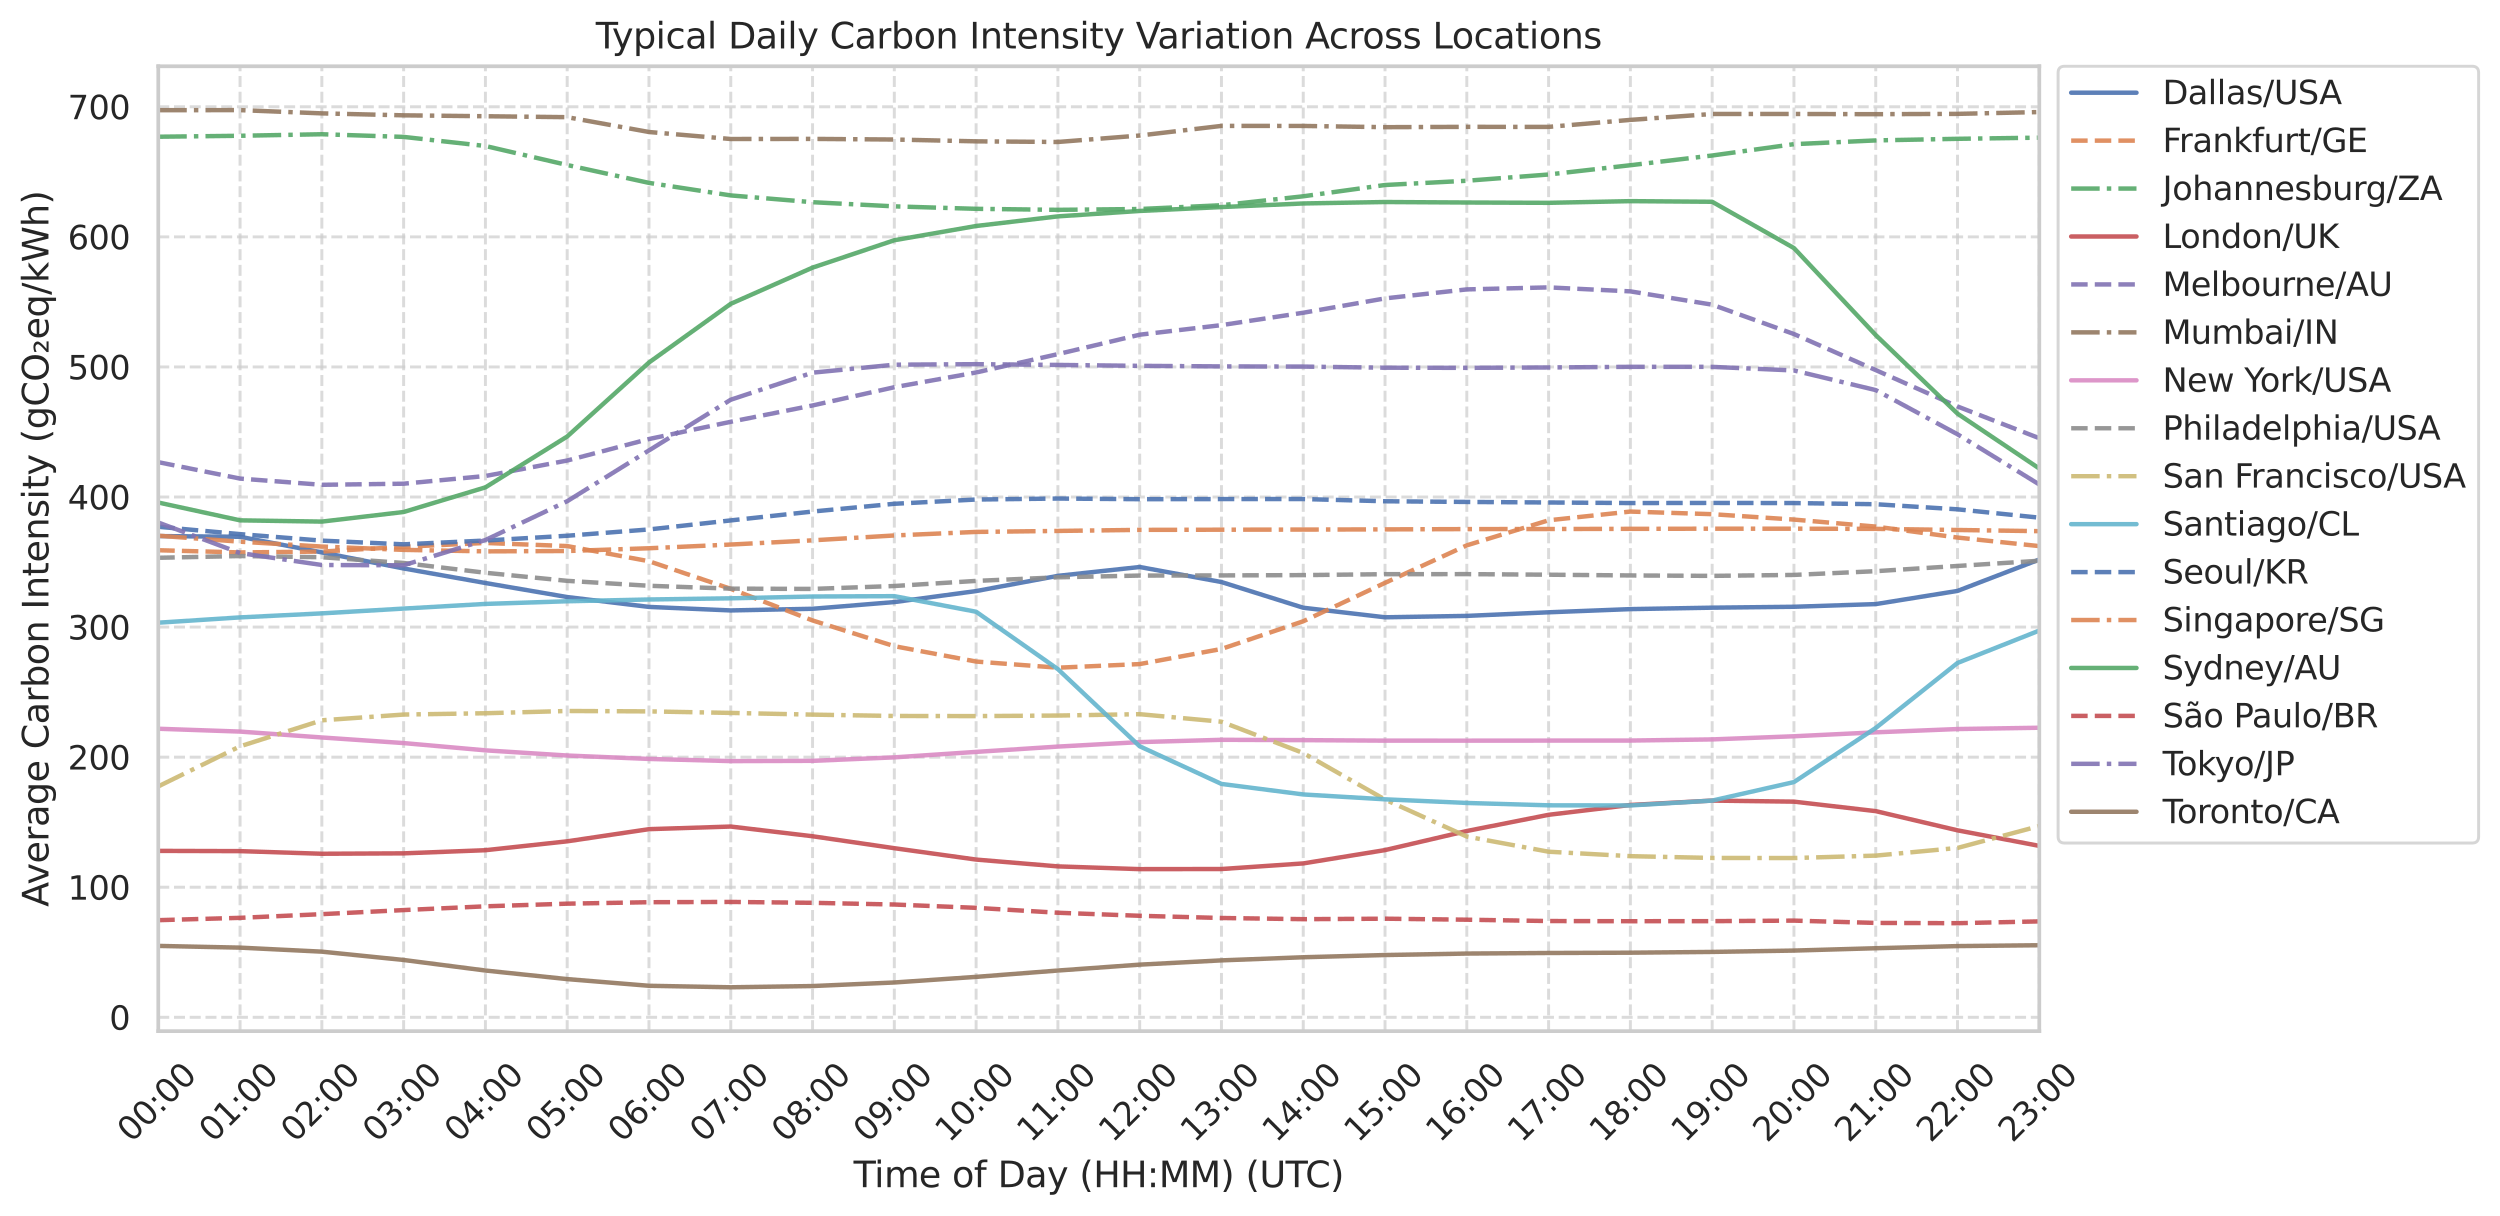 <?xml version="1.0" encoding="utf-8" standalone="no"?>
<!DOCTYPE svg PUBLIC "-//W3C//DTD SVG 1.1//EN"
  "http://www.w3.org/Graphics/SVG/1.1/DTD/svg11.dtd">
<svg xmlns:xlink="http://www.w3.org/1999/xlink" width="842.048pt" height="409.565pt" viewBox="0 0 842.048 409.565" xmlns="http://www.w3.org/2000/svg" version="1.1">
 <defs>
  <style type="text/css">*{stroke-linejoin: round; stroke-linecap: butt}</style>
 </defs>
 <g id="figure_1">
  <g id="patch_1">
   <path d="M 0 409.565 
L 842.048 409.565 
L 842.048 0 
L 0 0 
z
" style="fill: #ffffff"/>
  </g>
  <g id="axes_1">
   <g id="patch_2">
    <path d="M 53.31 347.308 
L 686.874 347.308 
L 686.874 22.318 
L 53.31 22.318 
z
" style="fill: #ffffff"/>
   </g>
   <g id="matplotlib.axis_1">
    <g id="xtick_1">
     <g id="line2d_1">
      <path d="M 53.31 347.308 
L 53.31 22.318 
" clip-path="url(#p668f101ba2)" style="fill: none; stroke-dasharray: 3.7,1.6; stroke-dashoffset: 0; stroke: #cccccc; stroke-opacity: 0.7"/>
     </g>
     <g id="text_1">
      <!-- 00:00 -->
      <g style="fill: #262626" transform="translate(44.248 385.133) rotate(-45) scale(0.11 -0.11)">
       <defs>
        <path id="DejaVuSans-30" d="M 2034 4250 
Q 1547 4250 1301 3770 
Q 1056 3291 1056 2328 
Q 1056 1369 1301 889 
Q 1547 409 2034 409 
Q 2525 409 2770 889 
Q 3016 1369 3016 2328 
Q 3016 3291 2770 3770 
Q 2525 4250 2034 4250 
z
M 2034 4750 
Q 2819 4750 3233 4129 
Q 3647 3509 3647 2328 
Q 3647 1150 3233 529 
Q 2819 -91 2034 -91 
Q 1250 -91 836 529 
Q 422 1150 422 2328 
Q 422 3509 836 4129 
Q 1250 4750 2034 4750 
z
" transform="scale(0.016)"/>
        <path id="DejaVuSans-3a" d="M 750 794 
L 1409 794 
L 1409 0 
L 750 0 
L 750 794 
z
M 750 3309 
L 1409 3309 
L 1409 2516 
L 750 2516 
L 750 3309 
z
" transform="scale(0.016)"/>
       </defs>
       <use xlink:href="#DejaVuSans-30"/>
       <use xlink:href="#DejaVuSans-30" x="63.623"/>
       <use xlink:href="#DejaVuSans-3a" x="127.246"/>
       <use xlink:href="#DejaVuSans-30" x="160.938"/>
       <use xlink:href="#DejaVuSans-30" x="224.561"/>
      </g>
     </g>
    </g>
    <g id="xtick_2">
     <g id="line2d_2">
      <path d="M 80.856 347.308 
L 80.856 22.318 
" clip-path="url(#p668f101ba2)" style="fill: none; stroke-dasharray: 3.7,1.6; stroke-dashoffset: 0; stroke: #cccccc; stroke-opacity: 0.7"/>
     </g>
     <g id="text_2">
      <!-- 01:00 -->
      <g style="fill: #262626" transform="translate(71.795 385.133) rotate(-45) scale(0.11 -0.11)">
       <defs>
        <path id="DejaVuSans-31" d="M 794 531 
L 1825 531 
L 1825 4091 
L 703 3866 
L 703 4441 
L 1819 4666 
L 2450 4666 
L 2450 531 
L 3481 531 
L 3481 0 
L 794 0 
L 794 531 
z
" transform="scale(0.016)"/>
       </defs>
       <use xlink:href="#DejaVuSans-30"/>
       <use xlink:href="#DejaVuSans-31" x="63.623"/>
       <use xlink:href="#DejaVuSans-3a" x="127.246"/>
       <use xlink:href="#DejaVuSans-30" x="160.938"/>
       <use xlink:href="#DejaVuSans-30" x="224.561"/>
      </g>
     </g>
    </g>
    <g id="xtick_3">
     <g id="line2d_3">
      <path d="M 108.403 347.308 
L 108.403 22.318 
" clip-path="url(#p668f101ba2)" style="fill: none; stroke-dasharray: 3.7,1.6; stroke-dashoffset: 0; stroke: #cccccc; stroke-opacity: 0.7"/>
     </g>
     <g id="text_3">
      <!-- 02:00 -->
      <g style="fill: #262626" transform="translate(99.341 385.133) rotate(-45) scale(0.11 -0.11)">
       <defs>
        <path id="DejaVuSans-32" d="M 1228 531 
L 3431 531 
L 3431 0 
L 469 0 
L 469 531 
Q 828 903 1448 1529 
Q 2069 2156 2228 2338 
Q 2531 2678 2651 2914 
Q 2772 3150 2772 3378 
Q 2772 3750 2511 3984 
Q 2250 4219 1831 4219 
Q 1534 4219 1204 4116 
Q 875 4013 500 3803 
L 500 4441 
Q 881 4594 1212 4672 
Q 1544 4750 1819 4750 
Q 2544 4750 2975 4387 
Q 3406 4025 3406 3419 
Q 3406 3131 3298 2873 
Q 3191 2616 2906 2266 
Q 2828 2175 2409 1742 
Q 1991 1309 1228 531 
z
" transform="scale(0.016)"/>
       </defs>
       <use xlink:href="#DejaVuSans-30"/>
       <use xlink:href="#DejaVuSans-32" x="63.623"/>
       <use xlink:href="#DejaVuSans-3a" x="127.246"/>
       <use xlink:href="#DejaVuSans-30" x="160.938"/>
       <use xlink:href="#DejaVuSans-30" x="224.561"/>
      </g>
     </g>
    </g>
    <g id="xtick_4">
     <g id="line2d_4">
      <path d="M 135.949 347.308 
L 135.949 22.318 
" clip-path="url(#p668f101ba2)" style="fill: none; stroke-dasharray: 3.7,1.6; stroke-dashoffset: 0; stroke: #cccccc; stroke-opacity: 0.7"/>
     </g>
     <g id="text_4">
      <!-- 03:00 -->
      <g style="fill: #262626" transform="translate(126.887 385.133) rotate(-45) scale(0.11 -0.11)">
       <defs>
        <path id="DejaVuSans-33" d="M 2597 2516 
Q 3050 2419 3304 2112 
Q 3559 1806 3559 1356 
Q 3559 666 3084 287 
Q 2609 -91 1734 -91 
Q 1441 -91 1130 -33 
Q 819 25 488 141 
L 488 750 
Q 750 597 1062 519 
Q 1375 441 1716 441 
Q 2309 441 2620 675 
Q 2931 909 2931 1356 
Q 2931 1769 2642 2001 
Q 2353 2234 1838 2234 
L 1294 2234 
L 1294 2753 
L 1863 2753 
Q 2328 2753 2575 2939 
Q 2822 3125 2822 3475 
Q 2822 3834 2567 4026 
Q 2313 4219 1838 4219 
Q 1578 4219 1281 4162 
Q 984 4106 628 3988 
L 628 4550 
Q 988 4650 1302 4700 
Q 1616 4750 1894 4750 
Q 2613 4750 3031 4423 
Q 3450 4097 3450 3541 
Q 3450 3153 3228 2886 
Q 3006 2619 2597 2516 
z
" transform="scale(0.016)"/>
       </defs>
       <use xlink:href="#DejaVuSans-30"/>
       <use xlink:href="#DejaVuSans-33" x="63.623"/>
       <use xlink:href="#DejaVuSans-3a" x="127.246"/>
       <use xlink:href="#DejaVuSans-30" x="160.938"/>
       <use xlink:href="#DejaVuSans-30" x="224.561"/>
      </g>
     </g>
    </g>
    <g id="xtick_5">
     <g id="line2d_5">
      <path d="M 163.495 347.308 
L 163.495 22.318 
" clip-path="url(#p668f101ba2)" style="fill: none; stroke-dasharray: 3.7,1.6; stroke-dashoffset: 0; stroke: #cccccc; stroke-opacity: 0.7"/>
     </g>
     <g id="text_5">
      <!-- 04:00 -->
      <g style="fill: #262626" transform="translate(154.433 385.133) rotate(-45) scale(0.11 -0.11)">
       <defs>
        <path id="DejaVuSans-34" d="M 2419 4116 
L 825 1625 
L 2419 1625 
L 2419 4116 
z
M 2253 4666 
L 3047 4666 
L 3047 1625 
L 3713 1625 
L 3713 1100 
L 3047 1100 
L 3047 0 
L 2419 0 
L 2419 1100 
L 313 1100 
L 313 1709 
L 2253 4666 
z
" transform="scale(0.016)"/>
       </defs>
       <use xlink:href="#DejaVuSans-30"/>
       <use xlink:href="#DejaVuSans-34" x="63.623"/>
       <use xlink:href="#DejaVuSans-3a" x="127.246"/>
       <use xlink:href="#DejaVuSans-30" x="160.938"/>
       <use xlink:href="#DejaVuSans-30" x="224.561"/>
      </g>
     </g>
    </g>
    <g id="xtick_6">
     <g id="line2d_6">
      <path d="M 191.041 347.308 
L 191.041 22.318 
" clip-path="url(#p668f101ba2)" style="fill: none; stroke-dasharray: 3.7,1.6; stroke-dashoffset: 0; stroke: #cccccc; stroke-opacity: 0.7"/>
     </g>
     <g id="text_6">
      <!-- 05:00 -->
      <g style="fill: #262626" transform="translate(181.98 385.133) rotate(-45) scale(0.11 -0.11)">
       <defs>
        <path id="DejaVuSans-35" d="M 691 4666 
L 3169 4666 
L 3169 4134 
L 1269 4134 
L 1269 2991 
Q 1406 3038 1543 3061 
Q 1681 3084 1819 3084 
Q 2600 3084 3056 2656 
Q 3513 2228 3513 1497 
Q 3513 744 3044 326 
Q 2575 -91 1722 -91 
Q 1428 -91 1123 -41 
Q 819 9 494 109 
L 494 744 
Q 775 591 1075 516 
Q 1375 441 1709 441 
Q 2250 441 2565 725 
Q 2881 1009 2881 1497 
Q 2881 1984 2565 2268 
Q 2250 2553 1709 2553 
Q 1456 2553 1204 2497 
Q 953 2441 691 2322 
L 691 4666 
z
" transform="scale(0.016)"/>
       </defs>
       <use xlink:href="#DejaVuSans-30"/>
       <use xlink:href="#DejaVuSans-35" x="63.623"/>
       <use xlink:href="#DejaVuSans-3a" x="127.246"/>
       <use xlink:href="#DejaVuSans-30" x="160.938"/>
       <use xlink:href="#DejaVuSans-30" x="224.561"/>
      </g>
     </g>
    </g>
    <g id="xtick_7">
     <g id="line2d_7">
      <path d="M 218.588 347.308 
L 218.588 22.318 
" clip-path="url(#p668f101ba2)" style="fill: none; stroke-dasharray: 3.7,1.6; stroke-dashoffset: 0; stroke: #cccccc; stroke-opacity: 0.7"/>
     </g>
     <g id="text_7">
      <!-- 06:00 -->
      <g style="fill: #262626" transform="translate(209.526 385.133) rotate(-45) scale(0.11 -0.11)">
       <defs>
        <path id="DejaVuSans-36" d="M 2113 2584 
Q 1688 2584 1439 2293 
Q 1191 2003 1191 1497 
Q 1191 994 1439 701 
Q 1688 409 2113 409 
Q 2538 409 2786 701 
Q 3034 994 3034 1497 
Q 3034 2003 2786 2293 
Q 2538 2584 2113 2584 
z
M 3366 4563 
L 3366 3988 
Q 3128 4100 2886 4159 
Q 2644 4219 2406 4219 
Q 1781 4219 1451 3797 
Q 1122 3375 1075 2522 
Q 1259 2794 1537 2939 
Q 1816 3084 2150 3084 
Q 2853 3084 3261 2657 
Q 3669 2231 3669 1497 
Q 3669 778 3244 343 
Q 2819 -91 2113 -91 
Q 1303 -91 875 529 
Q 447 1150 447 2328 
Q 447 3434 972 4092 
Q 1497 4750 2381 4750 
Q 2619 4750 2861 4703 
Q 3103 4656 3366 4563 
z
" transform="scale(0.016)"/>
       </defs>
       <use xlink:href="#DejaVuSans-30"/>
       <use xlink:href="#DejaVuSans-36" x="63.623"/>
       <use xlink:href="#DejaVuSans-3a" x="127.246"/>
       <use xlink:href="#DejaVuSans-30" x="160.938"/>
       <use xlink:href="#DejaVuSans-30" x="224.561"/>
      </g>
     </g>
    </g>
    <g id="xtick_8">
     <g id="line2d_8">
      <path d="M 246.134 347.308 
L 246.134 22.318 
" clip-path="url(#p668f101ba2)" style="fill: none; stroke-dasharray: 3.7,1.6; stroke-dashoffset: 0; stroke: #cccccc; stroke-opacity: 0.7"/>
     </g>
     <g id="text_8">
      <!-- 07:00 -->
      <g style="fill: #262626" transform="translate(237.072 385.133) rotate(-45) scale(0.11 -0.11)">
       <defs>
        <path id="DejaVuSans-37" d="M 525 4666 
L 3525 4666 
L 3525 4397 
L 1831 0 
L 1172 0 
L 2766 4134 
L 525 4134 
L 525 4666 
z
" transform="scale(0.016)"/>
       </defs>
       <use xlink:href="#DejaVuSans-30"/>
       <use xlink:href="#DejaVuSans-37" x="63.623"/>
       <use xlink:href="#DejaVuSans-3a" x="127.246"/>
       <use xlink:href="#DejaVuSans-30" x="160.938"/>
       <use xlink:href="#DejaVuSans-30" x="224.561"/>
      </g>
     </g>
    </g>
    <g id="xtick_9">
     <g id="line2d_9">
      <path d="M 273.68 347.308 
L 273.68 22.318 
" clip-path="url(#p668f101ba2)" style="fill: none; stroke-dasharray: 3.7,1.6; stroke-dashoffset: 0; stroke: #cccccc; stroke-opacity: 0.7"/>
     </g>
     <g id="text_9">
      <!-- 08:00 -->
      <g style="fill: #262626" transform="translate(264.619 385.133) rotate(-45) scale(0.11 -0.11)">
       <defs>
        <path id="DejaVuSans-38" d="M 2034 2216 
Q 1584 2216 1326 1975 
Q 1069 1734 1069 1313 
Q 1069 891 1326 650 
Q 1584 409 2034 409 
Q 2484 409 2743 651 
Q 3003 894 3003 1313 
Q 3003 1734 2745 1975 
Q 2488 2216 2034 2216 
z
M 1403 2484 
Q 997 2584 770 2862 
Q 544 3141 544 3541 
Q 544 4100 942 4425 
Q 1341 4750 2034 4750 
Q 2731 4750 3128 4425 
Q 3525 4100 3525 3541 
Q 3525 3141 3298 2862 
Q 3072 2584 2669 2484 
Q 3125 2378 3379 2068 
Q 3634 1759 3634 1313 
Q 3634 634 3220 271 
Q 2806 -91 2034 -91 
Q 1263 -91 848 271 
Q 434 634 434 1313 
Q 434 1759 690 2068 
Q 947 2378 1403 2484 
z
M 1172 3481 
Q 1172 3119 1398 2916 
Q 1625 2713 2034 2713 
Q 2441 2713 2670 2916 
Q 2900 3119 2900 3481 
Q 2900 3844 2670 4047 
Q 2441 4250 2034 4250 
Q 1625 4250 1398 4047 
Q 1172 3844 1172 3481 
z
" transform="scale(0.016)"/>
       </defs>
       <use xlink:href="#DejaVuSans-30"/>
       <use xlink:href="#DejaVuSans-38" x="63.623"/>
       <use xlink:href="#DejaVuSans-3a" x="127.246"/>
       <use xlink:href="#DejaVuSans-30" x="160.938"/>
       <use xlink:href="#DejaVuSans-30" x="224.561"/>
      </g>
     </g>
    </g>
    <g id="xtick_10">
     <g id="line2d_10">
      <path d="M 301.226 347.308 
L 301.226 22.318 
" clip-path="url(#p668f101ba2)" style="fill: none; stroke-dasharray: 3.7,1.6; stroke-dashoffset: 0; stroke: #cccccc; stroke-opacity: 0.7"/>
     </g>
     <g id="text_10">
      <!-- 09:00 -->
      <g style="fill: #262626" transform="translate(292.165 385.133) rotate(-45) scale(0.11 -0.11)">
       <defs>
        <path id="DejaVuSans-39" d="M 703 97 
L 703 672 
Q 941 559 1184 500 
Q 1428 441 1663 441 
Q 2288 441 2617 861 
Q 2947 1281 2994 2138 
Q 2813 1869 2534 1725 
Q 2256 1581 1919 1581 
Q 1219 1581 811 2004 
Q 403 2428 403 3163 
Q 403 3881 828 4315 
Q 1253 4750 1959 4750 
Q 2769 4750 3195 4129 
Q 3622 3509 3622 2328 
Q 3622 1225 3098 567 
Q 2575 -91 1691 -91 
Q 1453 -91 1209 -44 
Q 966 3 703 97 
z
M 1959 2075 
Q 2384 2075 2632 2365 
Q 2881 2656 2881 3163 
Q 2881 3666 2632 3958 
Q 2384 4250 1959 4250 
Q 1534 4250 1286 3958 
Q 1038 3666 1038 3163 
Q 1038 2656 1286 2365 
Q 1534 2075 1959 2075 
z
" transform="scale(0.016)"/>
       </defs>
       <use xlink:href="#DejaVuSans-30"/>
       <use xlink:href="#DejaVuSans-39" x="63.623"/>
       <use xlink:href="#DejaVuSans-3a" x="127.246"/>
       <use xlink:href="#DejaVuSans-30" x="160.938"/>
       <use xlink:href="#DejaVuSans-30" x="224.561"/>
      </g>
     </g>
    </g>
    <g id="xtick_11">
     <g id="line2d_11">
      <path d="M 328.773 347.308 
L 328.773 22.318 
" clip-path="url(#p668f101ba2)" style="fill: none; stroke-dasharray: 3.7,1.6; stroke-dashoffset: 0; stroke: #cccccc; stroke-opacity: 0.7"/>
     </g>
     <g id="text_11">
      <!-- 10:00 -->
      <g style="fill: #262626" transform="translate(319.711 385.133) rotate(-45) scale(0.11 -0.11)">
       <use xlink:href="#DejaVuSans-31"/>
       <use xlink:href="#DejaVuSans-30" x="63.623"/>
       <use xlink:href="#DejaVuSans-3a" x="127.246"/>
       <use xlink:href="#DejaVuSans-30" x="160.938"/>
       <use xlink:href="#DejaVuSans-30" x="224.561"/>
      </g>
     </g>
    </g>
    <g id="xtick_12">
     <g id="line2d_12">
      <path d="M 356.319 347.308 
L 356.319 22.318 
" clip-path="url(#p668f101ba2)" style="fill: none; stroke-dasharray: 3.7,1.6; stroke-dashoffset: 0; stroke: #cccccc; stroke-opacity: 0.7"/>
     </g>
     <g id="text_12">
      <!-- 11:00 -->
      <g style="fill: #262626" transform="translate(347.257 385.133) rotate(-45) scale(0.11 -0.11)">
       <use xlink:href="#DejaVuSans-31"/>
       <use xlink:href="#DejaVuSans-31" x="63.623"/>
       <use xlink:href="#DejaVuSans-3a" x="127.246"/>
       <use xlink:href="#DejaVuSans-30" x="160.938"/>
       <use xlink:href="#DejaVuSans-30" x="224.561"/>
      </g>
     </g>
    </g>
    <g id="xtick_13">
     <g id="line2d_13">
      <path d="M 383.865 347.308 
L 383.865 22.318 
" clip-path="url(#p668f101ba2)" style="fill: none; stroke-dasharray: 3.7,1.6; stroke-dashoffset: 0; stroke: #cccccc; stroke-opacity: 0.7"/>
     </g>
     <g id="text_13">
      <!-- 12:00 -->
      <g style="fill: #262626" transform="translate(374.804 385.133) rotate(-45) scale(0.11 -0.11)">
       <use xlink:href="#DejaVuSans-31"/>
       <use xlink:href="#DejaVuSans-32" x="63.623"/>
       <use xlink:href="#DejaVuSans-3a" x="127.246"/>
       <use xlink:href="#DejaVuSans-30" x="160.938"/>
       <use xlink:href="#DejaVuSans-30" x="224.561"/>
      </g>
     </g>
    </g>
    <g id="xtick_14">
     <g id="line2d_14">
      <path d="M 411.411 347.308 
L 411.411 22.318 
" clip-path="url(#p668f101ba2)" style="fill: none; stroke-dasharray: 3.7,1.6; stroke-dashoffset: 0; stroke: #cccccc; stroke-opacity: 0.7"/>
     </g>
     <g id="text_14">
      <!-- 13:00 -->
      <g style="fill: #262626" transform="translate(402.35 385.133) rotate(-45) scale(0.11 -0.11)">
       <use xlink:href="#DejaVuSans-31"/>
       <use xlink:href="#DejaVuSans-33" x="63.623"/>
       <use xlink:href="#DejaVuSans-3a" x="127.246"/>
       <use xlink:href="#DejaVuSans-30" x="160.938"/>
       <use xlink:href="#DejaVuSans-30" x="224.561"/>
      </g>
     </g>
    </g>
    <g id="xtick_15">
     <g id="line2d_15">
      <path d="M 438.958 347.308 
L 438.958 22.318 
" clip-path="url(#p668f101ba2)" style="fill: none; stroke-dasharray: 3.7,1.6; stroke-dashoffset: 0; stroke: #cccccc; stroke-opacity: 0.7"/>
     </g>
     <g id="text_15">
      <!-- 14:00 -->
      <g style="fill: #262626" transform="translate(429.896 385.133) rotate(-45) scale(0.11 -0.11)">
       <use xlink:href="#DejaVuSans-31"/>
       <use xlink:href="#DejaVuSans-34" x="63.623"/>
       <use xlink:href="#DejaVuSans-3a" x="127.246"/>
       <use xlink:href="#DejaVuSans-30" x="160.938"/>
       <use xlink:href="#DejaVuSans-30" x="224.561"/>
      </g>
     </g>
    </g>
    <g id="xtick_16">
     <g id="line2d_16">
      <path d="M 466.504 347.308 
L 466.504 22.318 
" clip-path="url(#p668f101ba2)" style="fill: none; stroke-dasharray: 3.7,1.6; stroke-dashoffset: 0; stroke: #cccccc; stroke-opacity: 0.7"/>
     </g>
     <g id="text_16">
      <!-- 15:00 -->
      <g style="fill: #262626" transform="translate(457.442 385.133) rotate(-45) scale(0.11 -0.11)">
       <use xlink:href="#DejaVuSans-31"/>
       <use xlink:href="#DejaVuSans-35" x="63.623"/>
       <use xlink:href="#DejaVuSans-3a" x="127.246"/>
       <use xlink:href="#DejaVuSans-30" x="160.938"/>
       <use xlink:href="#DejaVuSans-30" x="224.561"/>
      </g>
     </g>
    </g>
    <g id="xtick_17">
     <g id="line2d_17">
      <path d="M 494.05 347.308 
L 494.05 22.318 
" clip-path="url(#p668f101ba2)" style="fill: none; stroke-dasharray: 3.7,1.6; stroke-dashoffset: 0; stroke: #cccccc; stroke-opacity: 0.7"/>
     </g>
     <g id="text_17">
      <!-- 16:00 -->
      <g style="fill: #262626" transform="translate(484.989 385.133) rotate(-45) scale(0.11 -0.11)">
       <use xlink:href="#DejaVuSans-31"/>
       <use xlink:href="#DejaVuSans-36" x="63.623"/>
       <use xlink:href="#DejaVuSans-3a" x="127.246"/>
       <use xlink:href="#DejaVuSans-30" x="160.938"/>
       <use xlink:href="#DejaVuSans-30" x="224.561"/>
      </g>
     </g>
    </g>
    <g id="xtick_18">
     <g id="line2d_18">
      <path d="M 521.596 347.308 
L 521.596 22.318 
" clip-path="url(#p668f101ba2)" style="fill: none; stroke-dasharray: 3.7,1.6; stroke-dashoffset: 0; stroke: #cccccc; stroke-opacity: 0.7"/>
     </g>
     <g id="text_18">
      <!-- 17:00 -->
      <g style="fill: #262626" transform="translate(512.535 385.133) rotate(-45) scale(0.11 -0.11)">
       <use xlink:href="#DejaVuSans-31"/>
       <use xlink:href="#DejaVuSans-37" x="63.623"/>
       <use xlink:href="#DejaVuSans-3a" x="127.246"/>
       <use xlink:href="#DejaVuSans-30" x="160.938"/>
       <use xlink:href="#DejaVuSans-30" x="224.561"/>
      </g>
     </g>
    </g>
    <g id="xtick_19">
     <g id="line2d_19">
      <path d="M 549.143 347.308 
L 549.143 22.318 
" clip-path="url(#p668f101ba2)" style="fill: none; stroke-dasharray: 3.7,1.6; stroke-dashoffset: 0; stroke: #cccccc; stroke-opacity: 0.7"/>
     </g>
     <g id="text_19">
      <!-- 18:00 -->
      <g style="fill: #262626" transform="translate(540.081 385.133) rotate(-45) scale(0.11 -0.11)">
       <use xlink:href="#DejaVuSans-31"/>
       <use xlink:href="#DejaVuSans-38" x="63.623"/>
       <use xlink:href="#DejaVuSans-3a" x="127.246"/>
       <use xlink:href="#DejaVuSans-30" x="160.938"/>
       <use xlink:href="#DejaVuSans-30" x="224.561"/>
      </g>
     </g>
    </g>
    <g id="xtick_20">
     <g id="line2d_20">
      <path d="M 576.689 347.308 
L 576.689 22.318 
" clip-path="url(#p668f101ba2)" style="fill: none; stroke-dasharray: 3.7,1.6; stroke-dashoffset: 0; stroke: #cccccc; stroke-opacity: 0.7"/>
     </g>
     <g id="text_20">
      <!-- 19:00 -->
      <g style="fill: #262626" transform="translate(567.627 385.133) rotate(-45) scale(0.11 -0.11)">
       <use xlink:href="#DejaVuSans-31"/>
       <use xlink:href="#DejaVuSans-39" x="63.623"/>
       <use xlink:href="#DejaVuSans-3a" x="127.246"/>
       <use xlink:href="#DejaVuSans-30" x="160.938"/>
       <use xlink:href="#DejaVuSans-30" x="224.561"/>
      </g>
     </g>
    </g>
    <g id="xtick_21">
     <g id="line2d_21">
      <path d="M 604.235 347.308 
L 604.235 22.318 
" clip-path="url(#p668f101ba2)" style="fill: none; stroke-dasharray: 3.7,1.6; stroke-dashoffset: 0; stroke: #cccccc; stroke-opacity: 0.7"/>
     </g>
     <g id="text_21">
      <!-- 20:00 -->
      <g style="fill: #262626" transform="translate(595.174 385.133) rotate(-45) scale(0.11 -0.11)">
       <use xlink:href="#DejaVuSans-32"/>
       <use xlink:href="#DejaVuSans-30" x="63.623"/>
       <use xlink:href="#DejaVuSans-3a" x="127.246"/>
       <use xlink:href="#DejaVuSans-30" x="160.938"/>
       <use xlink:href="#DejaVuSans-30" x="224.561"/>
      </g>
     </g>
    </g>
    <g id="xtick_22">
     <g id="line2d_22">
      <path d="M 631.781 347.308 
L 631.781 22.318 
" clip-path="url(#p668f101ba2)" style="fill: none; stroke-dasharray: 3.7,1.6; stroke-dashoffset: 0; stroke: #cccccc; stroke-opacity: 0.7"/>
     </g>
     <g id="text_22">
      <!-- 21:00 -->
      <g style="fill: #262626" transform="translate(622.72 385.133) rotate(-45) scale(0.11 -0.11)">
       <use xlink:href="#DejaVuSans-32"/>
       <use xlink:href="#DejaVuSans-31" x="63.623"/>
       <use xlink:href="#DejaVuSans-3a" x="127.246"/>
       <use xlink:href="#DejaVuSans-30" x="160.938"/>
       <use xlink:href="#DejaVuSans-30" x="224.561"/>
      </g>
     </g>
    </g>
    <g id="xtick_23">
     <g id="line2d_23">
      <path d="M 659.328 347.308 
L 659.328 22.318 
" clip-path="url(#p668f101ba2)" style="fill: none; stroke-dasharray: 3.7,1.6; stroke-dashoffset: 0; stroke: #cccccc; stroke-opacity: 0.7"/>
     </g>
     <g id="text_23">
      <!-- 22:00 -->
      <g style="fill: #262626" transform="translate(650.266 385.133) rotate(-45) scale(0.11 -0.11)">
       <use xlink:href="#DejaVuSans-32"/>
       <use xlink:href="#DejaVuSans-32" x="63.623"/>
       <use xlink:href="#DejaVuSans-3a" x="127.246"/>
       <use xlink:href="#DejaVuSans-30" x="160.938"/>
       <use xlink:href="#DejaVuSans-30" x="224.561"/>
      </g>
     </g>
    </g>
    <g id="xtick_24">
     <g id="line2d_24">
      <path d="M 686.874 347.308 
L 686.874 22.318 
" clip-path="url(#p668f101ba2)" style="fill: none; stroke-dasharray: 3.7,1.6; stroke-dashoffset: 0; stroke: #cccccc; stroke-opacity: 0.7"/>
     </g>
     <g id="text_24">
      <!-- 23:00 -->
      <g style="fill: #262626" transform="translate(677.812 385.133) rotate(-45) scale(0.11 -0.11)">
       <use xlink:href="#DejaVuSans-32"/>
       <use xlink:href="#DejaVuSans-33" x="63.623"/>
       <use xlink:href="#DejaVuSans-3a" x="127.246"/>
       <use xlink:href="#DejaVuSans-30" x="160.938"/>
       <use xlink:href="#DejaVuSans-30" x="224.561"/>
      </g>
     </g>
    </g>
    <g id="text_25">
     <!-- Time of Day (HH:MM) (UTC) -->
     <g style="fill: #262626" transform="translate(287.496 399.869) scale(0.12 -0.12)">
      <defs>
       <path id="DejaVuSans-54" d="M -19 4666 
L 3928 4666 
L 3928 4134 
L 2272 4134 
L 2272 0 
L 1638 0 
L 1638 4134 
L -19 4134 
L -19 4666 
z
" transform="scale(0.016)"/>
       <path id="DejaVuSans-69" d="M 603 3500 
L 1178 3500 
L 1178 0 
L 603 0 
L 603 3500 
z
M 603 4863 
L 1178 4863 
L 1178 4134 
L 603 4134 
L 603 4863 
z
" transform="scale(0.016)"/>
       <path id="DejaVuSans-6d" d="M 3328 2828 
Q 3544 3216 3844 3400 
Q 4144 3584 4550 3584 
Q 5097 3584 5394 3201 
Q 5691 2819 5691 2113 
L 5691 0 
L 5113 0 
L 5113 2094 
Q 5113 2597 4934 2840 
Q 4756 3084 4391 3084 
Q 3944 3084 3684 2787 
Q 3425 2491 3425 1978 
L 3425 0 
L 2847 0 
L 2847 2094 
Q 2847 2600 2669 2842 
Q 2491 3084 2119 3084 
Q 1678 3084 1418 2786 
Q 1159 2488 1159 1978 
L 1159 0 
L 581 0 
L 581 3500 
L 1159 3500 
L 1159 2956 
Q 1356 3278 1631 3431 
Q 1906 3584 2284 3584 
Q 2666 3584 2933 3390 
Q 3200 3197 3328 2828 
z
" transform="scale(0.016)"/>
       <path id="DejaVuSans-65" d="M 3597 1894 
L 3597 1613 
L 953 1613 
Q 991 1019 1311 708 
Q 1631 397 2203 397 
Q 2534 397 2845 478 
Q 3156 559 3463 722 
L 3463 178 
Q 3153 47 2828 -22 
Q 2503 -91 2169 -91 
Q 1331 -91 842 396 
Q 353 884 353 1716 
Q 353 2575 817 3079 
Q 1281 3584 2069 3584 
Q 2775 3584 3186 3129 
Q 3597 2675 3597 1894 
z
M 3022 2063 
Q 3016 2534 2758 2815 
Q 2500 3097 2075 3097 
Q 1594 3097 1305 2825 
Q 1016 2553 972 2059 
L 3022 2063 
z
" transform="scale(0.016)"/>
       <path id="DejaVuSans-20" transform="scale(0.016)"/>
       <path id="DejaVuSans-6f" d="M 1959 3097 
Q 1497 3097 1228 2736 
Q 959 2375 959 1747 
Q 959 1119 1226 758 
Q 1494 397 1959 397 
Q 2419 397 2687 759 
Q 2956 1122 2956 1747 
Q 2956 2369 2687 2733 
Q 2419 3097 1959 3097 
z
M 1959 3584 
Q 2709 3584 3137 3096 
Q 3566 2609 3566 1747 
Q 3566 888 3137 398 
Q 2709 -91 1959 -91 
Q 1206 -91 779 398 
Q 353 888 353 1747 
Q 353 2609 779 3096 
Q 1206 3584 1959 3584 
z
" transform="scale(0.016)"/>
       <path id="DejaVuSans-66" d="M 2375 4863 
L 2375 4384 
L 1825 4384 
Q 1516 4384 1395 4259 
Q 1275 4134 1275 3809 
L 1275 3500 
L 2222 3500 
L 2222 3053 
L 1275 3053 
L 1275 0 
L 697 0 
L 697 3053 
L 147 3053 
L 147 3500 
L 697 3500 
L 697 3744 
Q 697 4328 969 4595 
Q 1241 4863 1831 4863 
L 2375 4863 
z
" transform="scale(0.016)"/>
       <path id="DejaVuSans-44" d="M 1259 4147 
L 1259 519 
L 2022 519 
Q 2988 519 3436 956 
Q 3884 1394 3884 2338 
Q 3884 3275 3436 3711 
Q 2988 4147 2022 4147 
L 1259 4147 
z
M 628 4666 
L 1925 4666 
Q 3281 4666 3915 4102 
Q 4550 3538 4550 2338 
Q 4550 1131 3912 565 
Q 3275 0 1925 0 
L 628 0 
L 628 4666 
z
" transform="scale(0.016)"/>
       <path id="DejaVuSans-61" d="M 2194 1759 
Q 1497 1759 1228 1600 
Q 959 1441 959 1056 
Q 959 750 1161 570 
Q 1363 391 1709 391 
Q 2188 391 2477 730 
Q 2766 1069 2766 1631 
L 2766 1759 
L 2194 1759 
z
M 3341 1997 
L 3341 0 
L 2766 0 
L 2766 531 
Q 2569 213 2275 61 
Q 1981 -91 1556 -91 
Q 1019 -91 701 211 
Q 384 513 384 1019 
Q 384 1609 779 1909 
Q 1175 2209 1959 2209 
L 2766 2209 
L 2766 2266 
Q 2766 2663 2505 2880 
Q 2244 3097 1772 3097 
Q 1472 3097 1187 3025 
Q 903 2953 641 2809 
L 641 3341 
Q 956 3463 1253 3523 
Q 1550 3584 1831 3584 
Q 2591 3584 2966 3190 
Q 3341 2797 3341 1997 
z
" transform="scale(0.016)"/>
       <path id="DejaVuSans-79" d="M 2059 -325 
Q 1816 -950 1584 -1140 
Q 1353 -1331 966 -1331 
L 506 -1331 
L 506 -850 
L 844 -850 
Q 1081 -850 1212 -737 
Q 1344 -625 1503 -206 
L 1606 56 
L 191 3500 
L 800 3500 
L 1894 763 
L 2988 3500 
L 3597 3500 
L 2059 -325 
z
" transform="scale(0.016)"/>
       <path id="DejaVuSans-28" d="M 1984 4856 
Q 1566 4138 1362 3434 
Q 1159 2731 1159 2009 
Q 1159 1288 1364 580 
Q 1569 -128 1984 -844 
L 1484 -844 
Q 1016 -109 783 600 
Q 550 1309 550 2009 
Q 550 2706 781 3412 
Q 1013 4119 1484 4856 
L 1984 4856 
z
" transform="scale(0.016)"/>
       <path id="DejaVuSans-48" d="M 628 4666 
L 1259 4666 
L 1259 2753 
L 3553 2753 
L 3553 4666 
L 4184 4666 
L 4184 0 
L 3553 0 
L 3553 2222 
L 1259 2222 
L 1259 0 
L 628 0 
L 628 4666 
z
" transform="scale(0.016)"/>
       <path id="DejaVuSans-4d" d="M 628 4666 
L 1569 4666 
L 2759 1491 
L 3956 4666 
L 4897 4666 
L 4897 0 
L 4281 0 
L 4281 4097 
L 3078 897 
L 2444 897 
L 1241 4097 
L 1241 0 
L 628 0 
L 628 4666 
z
" transform="scale(0.016)"/>
       <path id="DejaVuSans-29" d="M 513 4856 
L 1013 4856 
Q 1481 4119 1714 3412 
Q 1947 2706 1947 2009 
Q 1947 1309 1714 600 
Q 1481 -109 1013 -844 
L 513 -844 
Q 928 -128 1133 580 
Q 1338 1288 1338 2009 
Q 1338 2731 1133 3434 
Q 928 4138 513 4856 
z
" transform="scale(0.016)"/>
       <path id="DejaVuSans-55" d="M 556 4666 
L 1191 4666 
L 1191 1831 
Q 1191 1081 1462 751 
Q 1734 422 2344 422 
Q 2950 422 3222 751 
Q 3494 1081 3494 1831 
L 3494 4666 
L 4128 4666 
L 4128 1753 
Q 4128 841 3676 375 
Q 3225 -91 2344 -91 
Q 1459 -91 1007 375 
Q 556 841 556 1753 
L 556 4666 
z
" transform="scale(0.016)"/>
       <path id="DejaVuSans-43" d="M 4122 4306 
L 4122 3641 
Q 3803 3938 3442 4084 
Q 3081 4231 2675 4231 
Q 1875 4231 1450 3742 
Q 1025 3253 1025 2328 
Q 1025 1406 1450 917 
Q 1875 428 2675 428 
Q 3081 428 3442 575 
Q 3803 722 4122 1019 
L 4122 359 
Q 3791 134 3420 21 
Q 3050 -91 2638 -91 
Q 1578 -91 968 557 
Q 359 1206 359 2328 
Q 359 3453 968 4101 
Q 1578 4750 2638 4750 
Q 3056 4750 3426 4639 
Q 3797 4528 4122 4306 
z
" transform="scale(0.016)"/>
      </defs>
      <use xlink:href="#DejaVuSans-54"/>
      <use xlink:href="#DejaVuSans-69" x="57.959"/>
      <use xlink:href="#DejaVuSans-6d" x="85.742"/>
      <use xlink:href="#DejaVuSans-65" x="183.154"/>
      <use xlink:href="#DejaVuSans-20" x="244.678"/>
      <use xlink:href="#DejaVuSans-6f" x="276.465"/>
      <use xlink:href="#DejaVuSans-66" x="337.646"/>
      <use xlink:href="#DejaVuSans-20" x="372.852"/>
      <use xlink:href="#DejaVuSans-44" x="404.639"/>
      <use xlink:href="#DejaVuSans-61" x="481.641"/>
      <use xlink:href="#DejaVuSans-79" x="542.92"/>
      <use xlink:href="#DejaVuSans-20" x="602.1"/>
      <use xlink:href="#DejaVuSans-28" x="633.887"/>
      <use xlink:href="#DejaVuSans-48" x="672.9"/>
      <use xlink:href="#DejaVuSans-48" x="748.096"/>
      <use xlink:href="#DejaVuSans-3a" x="823.291"/>
      <use xlink:href="#DejaVuSans-4d" x="856.982"/>
      <use xlink:href="#DejaVuSans-4d" x="943.262"/>
      <use xlink:href="#DejaVuSans-29" x="1029.541"/>
      <use xlink:href="#DejaVuSans-20" x="1068.555"/>
      <use xlink:href="#DejaVuSans-28" x="1100.342"/>
      <use xlink:href="#DejaVuSans-55" x="1139.355"/>
      <use xlink:href="#DejaVuSans-54" x="1212.549"/>
      <use xlink:href="#DejaVuSans-43" x="1267.758"/>
      <use xlink:href="#DejaVuSans-29" x="1337.582"/>
     </g>
    </g>
   </g>
   <g id="matplotlib.axis_2">
    <g id="ytick_1">
     <g id="line2d_25">
      <path d="M 53.31 342.648 
L 686.874 342.648 
" clip-path="url(#p668f101ba2)" style="fill: none; stroke-dasharray: 3.7,1.6; stroke-dashoffset: 0; stroke: #cccccc; stroke-opacity: 0.7"/>
     </g>
     <g id="text_26">
      <!-- 0 -->
      <g style="fill: #262626" transform="translate(36.811 346.827) scale(0.11 -0.11)">
       <use xlink:href="#DejaVuSans-30"/>
      </g>
     </g>
    </g>
    <g id="ytick_2">
     <g id="line2d_26">
      <path d="M 53.31 298.836 
L 686.874 298.836 
" clip-path="url(#p668f101ba2)" style="fill: none; stroke-dasharray: 3.7,1.6; stroke-dashoffset: 0; stroke: #cccccc; stroke-opacity: 0.7"/>
     </g>
     <g id="text_27">
      <!-- 100 -->
      <g style="fill: #262626" transform="translate(22.814 303.016) scale(0.11 -0.11)">
       <use xlink:href="#DejaVuSans-31"/>
       <use xlink:href="#DejaVuSans-30" x="63.623"/>
       <use xlink:href="#DejaVuSans-30" x="127.246"/>
      </g>
     </g>
    </g>
    <g id="ytick_3">
     <g id="line2d_27">
      <path d="M 53.31 255.025 
L 686.874 255.025 
" clip-path="url(#p668f101ba2)" style="fill: none; stroke-dasharray: 3.7,1.6; stroke-dashoffset: 0; stroke: #cccccc; stroke-opacity: 0.7"/>
     </g>
     <g id="text_28">
      <!-- 200 -->
      <g style="fill: #262626" transform="translate(22.814 259.204) scale(0.11 -0.11)">
       <use xlink:href="#DejaVuSans-32"/>
       <use xlink:href="#DejaVuSans-30" x="63.623"/>
       <use xlink:href="#DejaVuSans-30" x="127.246"/>
      </g>
     </g>
    </g>
    <g id="ytick_4">
     <g id="line2d_28">
      <path d="M 53.31 211.213 
L 686.874 211.213 
" clip-path="url(#p668f101ba2)" style="fill: none; stroke-dasharray: 3.7,1.6; stroke-dashoffset: 0; stroke: #cccccc; stroke-opacity: 0.7"/>
     </g>
     <g id="text_29">
      <!-- 300 -->
      <g style="fill: #262626" transform="translate(22.814 215.392) scale(0.11 -0.11)">
       <use xlink:href="#DejaVuSans-33"/>
       <use xlink:href="#DejaVuSans-30" x="63.623"/>
       <use xlink:href="#DejaVuSans-30" x="127.246"/>
      </g>
     </g>
    </g>
    <g id="ytick_5">
     <g id="line2d_29">
      <path d="M 53.31 167.401 
L 686.874 167.401 
" clip-path="url(#p668f101ba2)" style="fill: none; stroke-dasharray: 3.7,1.6; stroke-dashoffset: 0; stroke: #cccccc; stroke-opacity: 0.7"/>
     </g>
     <g id="text_30">
      <!-- 400 -->
      <g style="fill: #262626" transform="translate(22.814 171.58) scale(0.11 -0.11)">
       <use xlink:href="#DejaVuSans-34"/>
       <use xlink:href="#DejaVuSans-30" x="63.623"/>
       <use xlink:href="#DejaVuSans-30" x="127.246"/>
      </g>
     </g>
    </g>
    <g id="ytick_6">
     <g id="line2d_30">
      <path d="M 53.31 123.589 
L 686.874 123.589 
" clip-path="url(#p668f101ba2)" style="fill: none; stroke-dasharray: 3.7,1.6; stroke-dashoffset: 0; stroke: #cccccc; stroke-opacity: 0.7"/>
     </g>
     <g id="text_31">
      <!-- 500 -->
      <g style="fill: #262626" transform="translate(22.814 127.768) scale(0.11 -0.11)">
       <use xlink:href="#DejaVuSans-35"/>
       <use xlink:href="#DejaVuSans-30" x="63.623"/>
       <use xlink:href="#DejaVuSans-30" x="127.246"/>
      </g>
     </g>
    </g>
    <g id="ytick_7">
     <g id="line2d_31">
      <path d="M 53.31 79.777 
L 686.874 79.777 
" clip-path="url(#p668f101ba2)" style="fill: none; stroke-dasharray: 3.7,1.6; stroke-dashoffset: 0; stroke: #cccccc; stroke-opacity: 0.7"/>
     </g>
     <g id="text_32">
      <!-- 600 -->
      <g style="fill: #262626" transform="translate(22.814 83.957) scale(0.11 -0.11)">
       <use xlink:href="#DejaVuSans-36"/>
       <use xlink:href="#DejaVuSans-30" x="63.623"/>
       <use xlink:href="#DejaVuSans-30" x="127.246"/>
      </g>
     </g>
    </g>
    <g id="ytick_8">
     <g id="line2d_32">
      <path d="M 53.31 35.966 
L 686.874 35.966 
" clip-path="url(#p668f101ba2)" style="fill: none; stroke-dasharray: 3.7,1.6; stroke-dashoffset: 0; stroke: #cccccc; stroke-opacity: 0.7"/>
     </g>
     <g id="text_33">
      <!-- 700 -->
      <g style="fill: #262626" transform="translate(22.814 40.145) scale(0.11 -0.11)">
       <use xlink:href="#DejaVuSans-37"/>
       <use xlink:href="#DejaVuSans-30" x="63.623"/>
       <use xlink:href="#DejaVuSans-30" x="127.246"/>
      </g>
     </g>
    </g>
    <g id="text_34">
     <!-- Average Carbon Intensity (gCO₂eq/kWh) -->
     <g style="fill: #262626" transform="translate(16.318 305.445) rotate(-90) scale(0.12 -0.12)">
      <defs>
       <path id="DejaVuSans-41" d="M 2188 4044 
L 1331 1722 
L 3047 1722 
L 2188 4044 
z
M 1831 4666 
L 2547 4666 
L 4325 0 
L 3669 0 
L 3244 1197 
L 1141 1197 
L 716 0 
L 50 0 
L 1831 4666 
z
" transform="scale(0.016)"/>
       <path id="DejaVuSans-76" d="M 191 3500 
L 800 3500 
L 1894 563 
L 2988 3500 
L 3597 3500 
L 2284 0 
L 1503 0 
L 191 3500 
z
" transform="scale(0.016)"/>
       <path id="DejaVuSans-72" d="M 2631 2963 
Q 2534 3019 2420 3045 
Q 2306 3072 2169 3072 
Q 1681 3072 1420 2755 
Q 1159 2438 1159 1844 
L 1159 0 
L 581 0 
L 581 3500 
L 1159 3500 
L 1159 2956 
Q 1341 3275 1631 3429 
Q 1922 3584 2338 3584 
Q 2397 3584 2469 3576 
Q 2541 3569 2628 3553 
L 2631 2963 
z
" transform="scale(0.016)"/>
       <path id="DejaVuSans-67" d="M 2906 1791 
Q 2906 2416 2648 2759 
Q 2391 3103 1925 3103 
Q 1463 3103 1205 2759 
Q 947 2416 947 1791 
Q 947 1169 1205 825 
Q 1463 481 1925 481 
Q 2391 481 2648 825 
Q 2906 1169 2906 1791 
z
M 3481 434 
Q 3481 -459 3084 -895 
Q 2688 -1331 1869 -1331 
Q 1566 -1331 1297 -1286 
Q 1028 -1241 775 -1147 
L 775 -588 
Q 1028 -725 1275 -790 
Q 1522 -856 1778 -856 
Q 2344 -856 2625 -561 
Q 2906 -266 2906 331 
L 2906 616 
Q 2728 306 2450 153 
Q 2172 0 1784 0 
Q 1141 0 747 490 
Q 353 981 353 1791 
Q 353 2603 747 3093 
Q 1141 3584 1784 3584 
Q 2172 3584 2450 3431 
Q 2728 3278 2906 2969 
L 2906 3500 
L 3481 3500 
L 3481 434 
z
" transform="scale(0.016)"/>
       <path id="DejaVuSans-62" d="M 3116 1747 
Q 3116 2381 2855 2742 
Q 2594 3103 2138 3103 
Q 1681 3103 1420 2742 
Q 1159 2381 1159 1747 
Q 1159 1113 1420 752 
Q 1681 391 2138 391 
Q 2594 391 2855 752 
Q 3116 1113 3116 1747 
z
M 1159 2969 
Q 1341 3281 1617 3432 
Q 1894 3584 2278 3584 
Q 2916 3584 3314 3078 
Q 3713 2572 3713 1747 
Q 3713 922 3314 415 
Q 2916 -91 2278 -91 
Q 1894 -91 1617 61 
Q 1341 213 1159 525 
L 1159 0 
L 581 0 
L 581 4863 
L 1159 4863 
L 1159 2969 
z
" transform="scale(0.016)"/>
       <path id="DejaVuSans-6e" d="M 3513 2113 
L 3513 0 
L 2938 0 
L 2938 2094 
Q 2938 2591 2744 2837 
Q 2550 3084 2163 3084 
Q 1697 3084 1428 2787 
Q 1159 2491 1159 1978 
L 1159 0 
L 581 0 
L 581 3500 
L 1159 3500 
L 1159 2956 
Q 1366 3272 1645 3428 
Q 1925 3584 2291 3584 
Q 2894 3584 3203 3211 
Q 3513 2838 3513 2113 
z
" transform="scale(0.016)"/>
       <path id="DejaVuSans-49" d="M 628 4666 
L 1259 4666 
L 1259 0 
L 628 0 
L 628 4666 
z
" transform="scale(0.016)"/>
       <path id="DejaVuSans-74" d="M 1172 4494 
L 1172 3500 
L 2356 3500 
L 2356 3053 
L 1172 3053 
L 1172 1153 
Q 1172 725 1289 603 
Q 1406 481 1766 481 
L 2356 481 
L 2356 0 
L 1766 0 
Q 1100 0 847 248 
Q 594 497 594 1153 
L 594 3053 
L 172 3053 
L 172 3500 
L 594 3500 
L 594 4494 
L 1172 4494 
z
" transform="scale(0.016)"/>
       <path id="DejaVuSans-73" d="M 2834 3397 
L 2834 2853 
Q 2591 2978 2328 3040 
Q 2066 3103 1784 3103 
Q 1356 3103 1142 2972 
Q 928 2841 928 2578 
Q 928 2378 1081 2264 
Q 1234 2150 1697 2047 
L 1894 2003 
Q 2506 1872 2764 1633 
Q 3022 1394 3022 966 
Q 3022 478 2636 193 
Q 2250 -91 1575 -91 
Q 1294 -91 989 -36 
Q 684 19 347 128 
L 347 722 
Q 666 556 975 473 
Q 1284 391 1588 391 
Q 1994 391 2212 530 
Q 2431 669 2431 922 
Q 2431 1156 2273 1281 
Q 2116 1406 1581 1522 
L 1381 1569 
Q 847 1681 609 1914 
Q 372 2147 372 2553 
Q 372 3047 722 3315 
Q 1072 3584 1716 3584 
Q 2034 3584 2315 3537 
Q 2597 3491 2834 3397 
z
" transform="scale(0.016)"/>
       <path id="DejaVuSans-4f" d="M 2522 4238 
Q 1834 4238 1429 3725 
Q 1025 3213 1025 2328 
Q 1025 1447 1429 934 
Q 1834 422 2522 422 
Q 3209 422 3611 934 
Q 4013 1447 4013 2328 
Q 4013 3213 3611 3725 
Q 3209 4238 2522 4238 
z
M 2522 4750 
Q 3503 4750 4090 4092 
Q 4678 3434 4678 2328 
Q 4678 1225 4090 567 
Q 3503 -91 2522 -91 
Q 1538 -91 948 565 
Q 359 1222 359 2328 
Q 359 3434 948 4092 
Q 1538 4750 2522 4750 
z
" transform="scale(0.016)"/>
       <path id="DejaVuSans-2082" d="M 838 332 
L 2163 332 
L 2163 -24 
L 294 -24 
L 294 319 
Q 400 416 597 591 
Q 1672 1544 1672 1838 
Q 1672 2044 1509 2170 
Q 1347 2297 1081 2297 
Q 919 2297 728 2242 
Q 538 2188 313 2079 
L 313 2463 
Q 553 2551 761 2594 
Q 969 2638 1147 2638 
Q 1600 2638 1872 2432 
Q 2144 2226 2144 1888 
Q 2144 1454 1109 566 
Q 934 416 838 332 
z
" transform="scale(0.016)"/>
       <path id="DejaVuSans-71" d="M 947 1747 
Q 947 1113 1208 752 
Q 1469 391 1925 391 
Q 2381 391 2643 752 
Q 2906 1113 2906 1747 
Q 2906 2381 2643 2742 
Q 2381 3103 1925 3103 
Q 1469 3103 1208 2742 
Q 947 2381 947 1747 
z
M 2906 525 
Q 2725 213 2448 61 
Q 2172 -91 1784 -91 
Q 1150 -91 751 415 
Q 353 922 353 1747 
Q 353 2572 751 3078 
Q 1150 3584 1784 3584 
Q 2172 3584 2448 3432 
Q 2725 3281 2906 2969 
L 2906 3500 
L 3481 3500 
L 3481 -1331 
L 2906 -1331 
L 2906 525 
z
" transform="scale(0.016)"/>
       <path id="DejaVuSans-2f" d="M 1625 4666 
L 2156 4666 
L 531 -594 
L 0 -594 
L 1625 4666 
z
" transform="scale(0.016)"/>
       <path id="DejaVuSans-6b" d="M 581 4863 
L 1159 4863 
L 1159 1991 
L 2875 3500 
L 3609 3500 
L 1753 1863 
L 3688 0 
L 2938 0 
L 1159 1709 
L 1159 0 
L 581 0 
L 581 4863 
z
" transform="scale(0.016)"/>
       <path id="DejaVuSans-57" d="M 213 4666 
L 850 4666 
L 1831 722 
L 2809 4666 
L 3519 4666 
L 4500 722 
L 5478 4666 
L 6119 4666 
L 4947 0 
L 4153 0 
L 3169 4050 
L 2175 0 
L 1381 0 
L 213 4666 
z
" transform="scale(0.016)"/>
       <path id="DejaVuSans-68" d="M 3513 2113 
L 3513 0 
L 2938 0 
L 2938 2094 
Q 2938 2591 2744 2837 
Q 2550 3084 2163 3084 
Q 1697 3084 1428 2787 
Q 1159 2491 1159 1978 
L 1159 0 
L 581 0 
L 581 4863 
L 1159 4863 
L 1159 2956 
Q 1366 3272 1645 3428 
Q 1925 3584 2291 3584 
Q 2894 3584 3203 3211 
Q 3513 2838 3513 2113 
z
" transform="scale(0.016)"/>
      </defs>
      <use xlink:href="#DejaVuSans-41"/>
      <use xlink:href="#DejaVuSans-76" x="62.533"/>
      <use xlink:href="#DejaVuSans-65" x="121.713"/>
      <use xlink:href="#DejaVuSans-72" x="183.236"/>
      <use xlink:href="#DejaVuSans-61" x="224.35"/>
      <use xlink:href="#DejaVuSans-67" x="285.629"/>
      <use xlink:href="#DejaVuSans-65" x="349.105"/>
      <use xlink:href="#DejaVuSans-20" x="410.629"/>
      <use xlink:href="#DejaVuSans-43" x="442.416"/>
      <use xlink:href="#DejaVuSans-61" x="512.24"/>
      <use xlink:href="#DejaVuSans-72" x="573.52"/>
      <use xlink:href="#DejaVuSans-62" x="614.633"/>
      <use xlink:href="#DejaVuSans-6f" x="678.109"/>
      <use xlink:href="#DejaVuSans-6e" x="739.291"/>
      <use xlink:href="#DejaVuSans-20" x="802.67"/>
      <use xlink:href="#DejaVuSans-49" x="834.457"/>
      <use xlink:href="#DejaVuSans-6e" x="863.949"/>
      <use xlink:href="#DejaVuSans-74" x="927.328"/>
      <use xlink:href="#DejaVuSans-65" x="966.537"/>
      <use xlink:href="#DejaVuSans-6e" x="1028.061"/>
      <use xlink:href="#DejaVuSans-73" x="1091.439"/>
      <use xlink:href="#DejaVuSans-69" x="1143.539"/>
      <use xlink:href="#DejaVuSans-74" x="1171.322"/>
      <use xlink:href="#DejaVuSans-79" x="1210.531"/>
      <use xlink:href="#DejaVuSans-20" x="1269.711"/>
      <use xlink:href="#DejaVuSans-28" x="1301.498"/>
      <use xlink:href="#DejaVuSans-67" x="1340.512"/>
      <use xlink:href="#DejaVuSans-43" x="1403.988"/>
      <use xlink:href="#DejaVuSans-4f" x="1473.812"/>
      <use xlink:href="#DejaVuSans-2082" x="1552.523"/>
      <use xlink:href="#DejaVuSans-65" x="1592.611"/>
      <use xlink:href="#DejaVuSans-71" x="1654.135"/>
      <use xlink:href="#DejaVuSans-2f" x="1717.611"/>
      <use xlink:href="#DejaVuSans-6b" x="1751.303"/>
      <use xlink:href="#DejaVuSans-57" x="1809.213"/>
      <use xlink:href="#DejaVuSans-68" x="1908.09"/>
      <use xlink:href="#DejaVuSans-29" x="1971.469"/>
     </g>
    </g>
   </g>
   <g id="line2d_33">
    <path d="M 53.31 180.559 
L 80.856 180.799 
L 108.403 186.062 
L 135.949 191.471 
L 163.495 196.372 
L 191.041 201.098 
L 218.588 204.419 
L 246.134 205.605 
L 273.68 205.048 
L 301.226 202.788 
L 328.773 199.083 
L 356.319 193.954 
L 383.865 190.975 
L 411.411 196.045 
L 438.958 204.694 
L 466.504 207.913 
L 494.05 207.445 
L 521.596 206.233 
L 549.143 205.163 
L 576.689 204.677 
L 604.235 204.371 
L 631.781 203.472 
L 659.328 199.03 
L 686.874 188.462 
" clip-path="url(#p668f101ba2)" style="fill: none; stroke: #4c72b0; stroke-opacity: 0.9; stroke-width: 1.5; stroke-linecap: round"/>
   </g>
   <g id="line2d_34">
    <path d="M 53.31 185.332 
L 80.856 186.065 
L 108.403 185.783 
L 135.949 184.166 
L 163.495 182.878 
L 191.041 183.922 
L 218.588 189.029 
L 246.134 198.341 
L 273.68 208.982 
L 301.226 217.644 
L 328.773 222.82 
L 356.319 224.895 
L 383.865 223.673 
L 411.411 218.579 
L 438.958 209.259 
L 466.504 196.315 
L 494.05 183.681 
L 521.596 175.244 
L 549.143 172.307 
L 576.689 173.184 
L 604.235 175.005 
L 631.781 177.36 
L 659.328 181.059 
L 686.874 183.938 
" clip-path="url(#p668f101ba2)" style="fill: none; stroke-dasharray: 5.55,2.4; stroke-dashoffset: 0; stroke: #dd8452; stroke-opacity: 0.9; stroke-width: 1.5"/>
   </g>
   <g id="line2d_35">
    <path d="M 53.31 46.054 
L 80.856 45.732 
L 108.403 45.214 
L 135.949 46.11 
L 163.495 49.174 
L 191.041 55.574 
L 218.588 61.598 
L 246.134 65.823 
L 273.68 68.104 
L 301.226 69.507 
L 328.773 70.335 
L 356.319 70.679 
L 383.865 70.399 
L 411.411 69.126 
L 438.958 66.115 
L 466.504 62.313 
L 494.05 60.883 
L 521.596 58.775 
L 549.143 55.651 
L 576.689 52.379 
L 604.235 48.554 
L 631.781 47.295 
L 659.328 46.755 
L 686.874 46.365 
" clip-path="url(#p668f101ba2)" style="fill: none; stroke-dasharray: 9.6,2.4,1.5,2.4; stroke-dashoffset: 0; stroke: #55a868; stroke-opacity: 0.9; stroke-width: 1.5"/>
   </g>
   <g id="line2d_36">
    <path d="M 53.31 286.594 
L 80.856 286.676 
L 108.403 287.562 
L 135.949 287.425 
L 163.495 286.368 
L 191.041 283.376 
L 218.588 279.276 
L 246.134 278.398 
L 273.68 281.667 
L 301.226 285.688 
L 328.773 289.522 
L 356.319 291.817 
L 383.865 292.741 
L 411.411 292.703 
L 438.958 290.814 
L 466.504 286.326 
L 494.05 279.894 
L 521.596 274.439 
L 549.143 271.131 
L 576.689 269.654 
L 604.235 270.01 
L 631.781 273.205 
L 659.328 279.671 
L 686.874 284.912 
" clip-path="url(#p668f101ba2)" style="fill: none; stroke: #c44e52; stroke-opacity: 0.9; stroke-width: 1.5; stroke-linecap: round"/>
   </g>
   <g id="line2d_37">
    <path d="M 53.31 155.665 
L 80.856 161.195 
L 108.403 163.291 
L 135.949 162.92 
L 163.495 160.327 
L 191.041 155.116 
L 218.588 147.87 
L 246.134 142.064 
L 273.68 136.568 
L 301.226 130.426 
L 328.773 125.457 
L 356.319 119.275 
L 383.865 112.737 
L 411.411 109.508 
L 438.958 105.339 
L 466.504 100.506 
L 494.05 97.475 
L 521.596 96.798 
L 549.143 98.14 
L 576.689 102.619 
L 604.235 112.511 
L 631.781 124.653 
L 659.328 136.902 
L 686.874 147.596 
" clip-path="url(#p668f101ba2)" style="fill: none; stroke-dasharray: 5.55,2.4; stroke-dashoffset: 0; stroke: #8172b3; stroke-opacity: 0.9; stroke-width: 1.5"/>
   </g>
   <g id="line2d_38">
    <path d="M 53.31 37.112 
L 80.856 37.09 
L 108.403 38.185 
L 135.949 38.845 
L 163.495 39.151 
L 191.041 39.464 
L 218.588 44.46 
L 246.134 46.821 
L 273.68 46.782 
L 301.226 46.994 
L 328.773 47.605 
L 356.319 47.821 
L 383.865 45.649 
L 411.411 42.405 
L 438.958 42.42 
L 466.504 42.832 
L 494.05 42.725 
L 521.596 42.741 
L 549.143 40.379 
L 576.689 38.392 
L 604.235 38.387 
L 631.781 38.46 
L 659.328 38.352 
L 686.874 37.743 
" clip-path="url(#p668f101ba2)" style="fill: none; stroke-dasharray: 9.6,2.4,1.5,2.4; stroke-dashoffset: 0; stroke: #937860; stroke-opacity: 0.9; stroke-width: 1.5"/>
   </g>
   <g id="line2d_39">
    <path d="M 53.31 245.455 
L 80.856 246.41 
L 108.403 248.394 
L 135.949 250.283 
L 163.495 252.729 
L 191.041 254.472 
L 218.588 255.623 
L 246.134 256.357 
L 273.68 256.266 
L 301.226 255.096 
L 328.773 253.253 
L 356.319 251.465 
L 383.865 249.958 
L 411.411 249.182 
L 438.958 249.291 
L 466.504 249.466 
L 494.05 249.47 
L 521.596 249.446 
L 549.143 249.432 
L 576.689 249.048 
L 604.235 247.989 
L 631.781 246.661 
L 659.328 245.555 
L 686.874 245.115 
" clip-path="url(#p668f101ba2)" style="fill: none; stroke: #da8bc3; stroke-opacity: 0.9; stroke-width: 1.5; stroke-linecap: round"/>
   </g>
   <g id="line2d_40">
    <path d="M 53.31 187.871 
L 80.856 187.282 
L 108.403 187.686 
L 135.949 189.617 
L 163.495 192.917 
L 191.041 195.638 
L 218.588 197.297 
L 246.134 198.268 
L 273.68 198.357 
L 301.226 197.38 
L 328.773 195.659 
L 356.319 194.447 
L 383.865 193.863 
L 411.411 193.812 
L 438.958 193.707 
L 466.504 193.396 
L 494.05 193.375 
L 521.596 193.572 
L 549.143 193.823 
L 576.689 193.967 
L 604.235 193.644 
L 631.781 192.386 
L 659.328 190.628 
L 686.874 188.872 
" clip-path="url(#p668f101ba2)" style="fill: none; stroke-dasharray: 5.55,2.4; stroke-dashoffset: 0; stroke: #8c8c8c; stroke-opacity: 0.9; stroke-width: 1.5"/>
   </g>
   <g id="line2d_41">
    <path d="M 53.31 264.871 
L 80.856 251.371 
L 108.403 242.617 
L 135.949 240.674 
L 163.495 240.232 
L 191.041 239.475 
L 218.588 239.609 
L 246.134 240.123 
L 273.68 240.699 
L 301.226 241.153 
L 328.773 241.197 
L 356.319 241.011 
L 383.865 240.548 
L 411.411 243.086 
L 438.958 253.636 
L 466.504 269.317 
L 494.05 281.768 
L 521.596 286.872 
L 549.143 288.37 
L 576.689 288.974 
L 604.235 289.001 
L 631.781 288.187 
L 659.328 285.608 
L 686.874 278.228 
" clip-path="url(#p668f101ba2)" style="fill: none; stroke-dasharray: 9.6,2.4,1.5,2.4; stroke-dashoffset: 0; stroke: #ccb974; stroke-opacity: 0.9; stroke-width: 1.5"/>
   </g>
   <g id="line2d_42">
    <path d="M 53.31 209.736 
L 80.856 207.949 
L 108.403 206.597 
L 135.949 204.979 
L 163.495 203.409 
L 191.041 202.518 
L 218.588 201.919 
L 246.134 201.522 
L 273.68 200.917 
L 301.226 200.797 
L 328.773 206.047 
L 356.319 225.387 
L 383.865 251.368 
L 411.411 264.043 
L 438.958 267.589 
L 466.504 269.225 
L 494.05 270.453 
L 521.596 271.248 
L 549.143 271.295 
L 576.689 269.656 
L 604.235 263.422 
L 631.781 245.193 
L 659.328 223.295 
L 686.874 212.381 
" clip-path="url(#p668f101ba2)" style="fill: none; stroke: #64b5cd; stroke-opacity: 0.9; stroke-width: 1.5; stroke-linecap: round"/>
   </g>
   <g id="line2d_43">
    <path d="M 53.31 177.421 
L 80.856 179.902 
L 108.403 182.096 
L 135.949 183.341 
L 163.495 182.064 
L 191.041 180.453 
L 218.588 178.327 
L 246.134 175.284 
L 273.68 172.297 
L 301.226 169.685 
L 328.773 168.249 
L 356.319 167.921 
L 383.865 168.133 
L 411.411 168.096 
L 438.958 168.083 
L 466.504 168.833 
L 494.05 169.064 
L 521.596 169.247 
L 549.143 169.436 
L 576.689 169.397 
L 604.235 169.439 
L 631.781 169.832 
L 659.328 171.548 
L 686.874 174.355 
" clip-path="url(#p668f101ba2)" style="fill: none; stroke-dasharray: 5.55,2.4; stroke-dashoffset: 0; stroke: #4c72b0; stroke-opacity: 0.9; stroke-width: 1.5"/>
   </g>
   <g id="line2d_44">
    <path d="M 53.31 180.437 
L 80.856 182.45 
L 108.403 184.09 
L 135.949 185.21 
L 163.495 185.71 
L 191.041 185.592 
L 218.588 184.662 
L 246.134 183.411 
L 273.68 181.996 
L 301.226 180.358 
L 328.773 179.161 
L 356.319 178.827 
L 383.865 178.476 
L 411.411 178.416 
L 438.958 178.371 
L 466.504 178.305 
L 494.05 178.209 
L 521.596 178.18 
L 549.143 178.126 
L 576.689 178.072 
L 604.235 178.077 
L 631.781 178.131 
L 659.328 178.51 
L 686.874 178.904 
" clip-path="url(#p668f101ba2)" style="fill: none; stroke-dasharray: 9.6,2.4,1.5,2.4; stroke-dashoffset: 0; stroke: #dd8452; stroke-opacity: 0.9; stroke-width: 1.5"/>
   </g>
   <g id="line2d_45">
    <path d="M 53.31 169.258 
L 80.856 175.263 
L 108.403 175.684 
L 135.949 172.448 
L 163.495 164.148 
L 191.041 147.019 
L 218.588 122.095 
L 246.134 102.327 
L 273.68 90.138 
L 301.226 80.916 
L 328.773 76.112 
L 356.319 72.876 
L 383.865 71.055 
L 411.411 69.745 
L 438.958 68.529 
L 466.504 68.043 
L 494.05 68.208 
L 521.596 68.317 
L 549.143 67.747 
L 576.689 67.962 
L 604.235 83.555 
L 631.781 112.854 
L 659.328 139.326 
L 686.874 157.812 
" clip-path="url(#p668f101ba2)" style="fill: none; stroke: #55a868; stroke-opacity: 0.9; stroke-width: 1.5; stroke-linecap: round"/>
   </g>
   <g id="line2d_46">
    <path d="M 53.31 309.932 
L 80.856 309.148 
L 108.403 307.904 
L 135.949 306.532 
L 163.495 305.266 
L 191.041 304.374 
L 218.588 303.885 
L 246.134 303.786 
L 273.68 304.085 
L 301.226 304.66 
L 328.773 305.776 
L 356.319 307.433 
L 383.865 308.454 
L 411.411 309.198 
L 438.958 309.593 
L 466.504 309.431 
L 494.05 309.775 
L 521.596 310.223 
L 549.143 310.282 
L 576.689 310.262 
L 604.235 310.083 
L 631.781 310.857 
L 659.328 310.95 
L 686.874 310.341 
" clip-path="url(#p668f101ba2)" style="fill: none; stroke-dasharray: 5.55,2.4; stroke-dashoffset: 0; stroke: #c44e52; stroke-opacity: 0.9; stroke-width: 1.5"/>
   </g>
   <g id="line2d_47">
    <path d="M 53.31 175.994 
L 80.856 186.277 
L 108.403 190.305 
L 135.949 190.397 
L 163.495 181.892 
L 191.041 168.819 
L 218.588 151.707 
L 246.134 134.631 
L 273.68 125.522 
L 301.226 122.838 
L 328.773 122.66 
L 356.319 122.916 
L 383.865 123.223 
L 411.411 123.407 
L 438.958 123.475 
L 466.504 123.854 
L 494.05 123.898 
L 521.596 123.768 
L 549.143 123.555 
L 576.689 123.566 
L 604.235 124.782 
L 631.781 131.388 
L 659.328 146.275 
L 686.874 163.181 
" clip-path="url(#p668f101ba2)" style="fill: none; stroke-dasharray: 9.6,2.4,1.5,2.4; stroke-dashoffset: 0; stroke: #8172b3; stroke-opacity: 0.9; stroke-width: 1.5"/>
   </g>
   <g id="line2d_48">
    <path d="M 53.31 318.598 
L 80.856 319.179 
L 108.403 320.535 
L 135.949 323.341 
L 163.495 326.894 
L 191.041 329.781 
L 218.588 332.031 
L 246.134 332.535 
L 273.68 332.119 
L 301.226 330.919 
L 328.773 329.026 
L 356.319 326.893 
L 383.865 324.908 
L 411.411 323.472 
L 438.958 322.419 
L 466.504 321.674 
L 494.05 321.177 
L 521.596 320.982 
L 549.143 320.885 
L 576.689 320.625 
L 604.235 320.172 
L 631.781 319.381 
L 659.328 318.661 
L 686.874 318.375 
" clip-path="url(#p668f101ba2)" style="fill: none; stroke: #937860; stroke-opacity: 0.9; stroke-width: 1.5; stroke-linecap: round"/>
   </g>
   <g id="patch_3">
    <path d="M 53.31 347.308 
L 53.31 22.318 
" style="fill: none; stroke: #cccccc; stroke-width: 1.25; stroke-linejoin: miter; stroke-linecap: square"/>
   </g>
   <g id="patch_4">
    <path d="M 686.874 347.308 
L 686.874 22.318 
" style="fill: none; stroke: #cccccc; stroke-width: 1.25; stroke-linejoin: miter; stroke-linecap: square"/>
   </g>
   <g id="patch_5">
    <path d="M 53.31 347.308 
L 686.874 347.308 
" style="fill: none; stroke: #cccccc; stroke-width: 1.25; stroke-linejoin: miter; stroke-linecap: square"/>
   </g>
   <g id="patch_6">
    <path d="M 53.31 22.318 
L 686.874 22.318 
" style="fill: none; stroke: #cccccc; stroke-width: 1.25; stroke-linejoin: miter; stroke-linecap: square"/>
   </g>
   <g id="text_35">
    <!-- Typical Daily Carbon Intensity Variation Across Locations -->
    <g style="fill: #262626" transform="translate(200.665 16.318) scale(0.12 -0.12)">
     <defs>
      <path id="DejaVuSans-70" d="M 1159 525 
L 1159 -1331 
L 581 -1331 
L 581 3500 
L 1159 3500 
L 1159 2969 
Q 1341 3281 1617 3432 
Q 1894 3584 2278 3584 
Q 2916 3584 3314 3078 
Q 3713 2572 3713 1747 
Q 3713 922 3314 415 
Q 2916 -91 2278 -91 
Q 1894 -91 1617 61 
Q 1341 213 1159 525 
z
M 3116 1747 
Q 3116 2381 2855 2742 
Q 2594 3103 2138 3103 
Q 1681 3103 1420 2742 
Q 1159 2381 1159 1747 
Q 1159 1113 1420 752 
Q 1681 391 2138 391 
Q 2594 391 2855 752 
Q 3116 1113 3116 1747 
z
" transform="scale(0.016)"/>
      <path id="DejaVuSans-63" d="M 3122 3366 
L 3122 2828 
Q 2878 2963 2633 3030 
Q 2388 3097 2138 3097 
Q 1578 3097 1268 2742 
Q 959 2388 959 1747 
Q 959 1106 1268 751 
Q 1578 397 2138 397 
Q 2388 397 2633 464 
Q 2878 531 3122 666 
L 3122 134 
Q 2881 22 2623 -34 
Q 2366 -91 2075 -91 
Q 1284 -91 818 406 
Q 353 903 353 1747 
Q 353 2603 823 3093 
Q 1294 3584 2113 3584 
Q 2378 3584 2631 3529 
Q 2884 3475 3122 3366 
z
" transform="scale(0.016)"/>
      <path id="DejaVuSans-6c" d="M 603 4863 
L 1178 4863 
L 1178 0 
L 603 0 
L 603 4863 
z
" transform="scale(0.016)"/>
      <path id="DejaVuSans-56" d="M 1831 0 
L 50 4666 
L 709 4666 
L 2188 738 
L 3669 4666 
L 4325 4666 
L 2547 0 
L 1831 0 
z
" transform="scale(0.016)"/>
      <path id="DejaVuSans-4c" d="M 628 4666 
L 1259 4666 
L 1259 531 
L 3531 531 
L 3531 0 
L 628 0 
L 628 4666 
z
" transform="scale(0.016)"/>
     </defs>
     <use xlink:href="#DejaVuSans-54"/>
     <use xlink:href="#DejaVuSans-79" x="45.459"/>
     <use xlink:href="#DejaVuSans-70" x="104.639"/>
     <use xlink:href="#DejaVuSans-69" x="168.115"/>
     <use xlink:href="#DejaVuSans-63" x="195.898"/>
     <use xlink:href="#DejaVuSans-61" x="250.879"/>
     <use xlink:href="#DejaVuSans-6c" x="312.158"/>
     <use xlink:href="#DejaVuSans-20" x="339.941"/>
     <use xlink:href="#DejaVuSans-44" x="371.729"/>
     <use xlink:href="#DejaVuSans-61" x="448.73"/>
     <use xlink:href="#DejaVuSans-69" x="510.01"/>
     <use xlink:href="#DejaVuSans-6c" x="537.793"/>
     <use xlink:href="#DejaVuSans-79" x="565.576"/>
     <use xlink:href="#DejaVuSans-20" x="624.756"/>
     <use xlink:href="#DejaVuSans-43" x="656.543"/>
     <use xlink:href="#DejaVuSans-61" x="726.367"/>
     <use xlink:href="#DejaVuSans-72" x="787.646"/>
     <use xlink:href="#DejaVuSans-62" x="828.76"/>
     <use xlink:href="#DejaVuSans-6f" x="892.236"/>
     <use xlink:href="#DejaVuSans-6e" x="953.418"/>
     <use xlink:href="#DejaVuSans-20" x="1016.797"/>
     <use xlink:href="#DejaVuSans-49" x="1048.584"/>
     <use xlink:href="#DejaVuSans-6e" x="1078.076"/>
     <use xlink:href="#DejaVuSans-74" x="1141.455"/>
     <use xlink:href="#DejaVuSans-65" x="1180.664"/>
     <use xlink:href="#DejaVuSans-6e" x="1242.188"/>
     <use xlink:href="#DejaVuSans-73" x="1305.566"/>
     <use xlink:href="#DejaVuSans-69" x="1357.666"/>
     <use xlink:href="#DejaVuSans-74" x="1385.449"/>
     <use xlink:href="#DejaVuSans-79" x="1424.658"/>
     <use xlink:href="#DejaVuSans-20" x="1483.838"/>
     <use xlink:href="#DejaVuSans-56" x="1515.625"/>
     <use xlink:href="#DejaVuSans-61" x="1576.283"/>
     <use xlink:href="#DejaVuSans-72" x="1637.562"/>
     <use xlink:href="#DejaVuSans-69" x="1678.676"/>
     <use xlink:href="#DejaVuSans-61" x="1706.459"/>
     <use xlink:href="#DejaVuSans-74" x="1767.738"/>
     <use xlink:href="#DejaVuSans-69" x="1806.947"/>
     <use xlink:href="#DejaVuSans-6f" x="1834.73"/>
     <use xlink:href="#DejaVuSans-6e" x="1895.912"/>
     <use xlink:href="#DejaVuSans-20" x="1959.291"/>
     <use xlink:href="#DejaVuSans-41" x="1991.078"/>
     <use xlink:href="#DejaVuSans-63" x="2057.736"/>
     <use xlink:href="#DejaVuSans-72" x="2112.717"/>
     <use xlink:href="#DejaVuSans-6f" x="2151.58"/>
     <use xlink:href="#DejaVuSans-73" x="2212.762"/>
     <use xlink:href="#DejaVuSans-73" x="2264.861"/>
     <use xlink:href="#DejaVuSans-20" x="2316.961"/>
     <use xlink:href="#DejaVuSans-4c" x="2348.748"/>
     <use xlink:href="#DejaVuSans-6f" x="2402.711"/>
     <use xlink:href="#DejaVuSans-63" x="2463.893"/>
     <use xlink:href="#DejaVuSans-61" x="2518.873"/>
     <use xlink:href="#DejaVuSans-74" x="2580.152"/>
     <use xlink:href="#DejaVuSans-69" x="2619.361"/>
     <use xlink:href="#DejaVuSans-6f" x="2647.145"/>
     <use xlink:href="#DejaVuSans-6e" x="2708.326"/>
     <use xlink:href="#DejaVuSans-73" x="2771.705"/>
    </g>
   </g>
   <g id="legend_1">
    <g id="patch_7">
     <path d="M 695.41 283.953 
L 832.648 283.953 
Q 834.848 283.953 834.848 281.753 
L 834.848 24.518 
Q 834.848 22.318 832.648 22.318 
L 695.41 22.318 
Q 693.21 22.318 693.21 24.518 
L 693.21 281.753 
Q 693.21 283.953 695.41 283.953 
z
" style="fill: #ffffff; opacity: 0.8; stroke: #cccccc; stroke-linejoin: miter"/>
    </g>
    <g id="line2d_49">
     <path d="M 697.61 31.226 
L 708.61 31.226 
L 719.61 31.226 
" style="fill: none; stroke: #4c72b0; stroke-opacity: 0.9; stroke-width: 1.5; stroke-linecap: round"/>
    </g>
    <g id="text_36">
     <!-- Dallas/USA -->
     <g style="fill: #262626" transform="translate(728.41 35.076) scale(0.11 -0.11)">
      <defs>
       <path id="DejaVuSans-53" d="M 3425 4513 
L 3425 3897 
Q 3066 4069 2747 4153 
Q 2428 4238 2131 4238 
Q 1616 4238 1336 4038 
Q 1056 3838 1056 3469 
Q 1056 3159 1242 3001 
Q 1428 2844 1947 2747 
L 2328 2669 
Q 3034 2534 3370 2195 
Q 3706 1856 3706 1288 
Q 3706 609 3251 259 
Q 2797 -91 1919 -91 
Q 1588 -91 1214 -16 
Q 841 59 441 206 
L 441 856 
Q 825 641 1194 531 
Q 1563 422 1919 422 
Q 2459 422 2753 634 
Q 3047 847 3047 1241 
Q 3047 1584 2836 1778 
Q 2625 1972 2144 2069 
L 1759 2144 
Q 1053 2284 737 2584 
Q 422 2884 422 3419 
Q 422 4038 858 4394 
Q 1294 4750 2059 4750 
Q 2388 4750 2728 4690 
Q 3069 4631 3425 4513 
z
" transform="scale(0.016)"/>
      </defs>
      <use xlink:href="#DejaVuSans-44"/>
      <use xlink:href="#DejaVuSans-61" x="77.002"/>
      <use xlink:href="#DejaVuSans-6c" x="138.281"/>
      <use xlink:href="#DejaVuSans-6c" x="166.064"/>
      <use xlink:href="#DejaVuSans-61" x="193.848"/>
      <use xlink:href="#DejaVuSans-73" x="255.127"/>
      <use xlink:href="#DejaVuSans-2f" x="307.227"/>
      <use xlink:href="#DejaVuSans-55" x="340.918"/>
      <use xlink:href="#DejaVuSans-53" x="414.111"/>
      <use xlink:href="#DejaVuSans-41" x="479.463"/>
     </g>
    </g>
    <g id="line2d_50">
     <path d="M 697.61 47.372 
L 708.61 47.372 
L 719.61 47.372 
" style="fill: none; stroke-dasharray: 5.55,2.4; stroke-dashoffset: 0; stroke: #dd8452; stroke-opacity: 0.9; stroke-width: 1.5"/>
    </g>
    <g id="text_37">
     <!-- Frankfurt/GE -->
     <g style="fill: #262626" transform="translate(728.41 51.222) scale(0.11 -0.11)">
      <defs>
       <path id="DejaVuSans-46" d="M 628 4666 
L 3309 4666 
L 3309 4134 
L 1259 4134 
L 1259 2759 
L 3109 2759 
L 3109 2228 
L 1259 2228 
L 1259 0 
L 628 0 
L 628 4666 
z
" transform="scale(0.016)"/>
       <path id="DejaVuSans-75" d="M 544 1381 
L 544 3500 
L 1119 3500 
L 1119 1403 
Q 1119 906 1312 657 
Q 1506 409 1894 409 
Q 2359 409 2629 706 
Q 2900 1003 2900 1516 
L 2900 3500 
L 3475 3500 
L 3475 0 
L 2900 0 
L 2900 538 
Q 2691 219 2414 64 
Q 2138 -91 1772 -91 
Q 1169 -91 856 284 
Q 544 659 544 1381 
z
M 1991 3584 
L 1991 3584 
z
" transform="scale(0.016)"/>
       <path id="DejaVuSans-47" d="M 3809 666 
L 3809 1919 
L 2778 1919 
L 2778 2438 
L 4434 2438 
L 4434 434 
Q 4069 175 3628 42 
Q 3188 -91 2688 -91 
Q 1594 -91 976 548 
Q 359 1188 359 2328 
Q 359 3472 976 4111 
Q 1594 4750 2688 4750 
Q 3144 4750 3555 4637 
Q 3966 4525 4313 4306 
L 4313 3634 
Q 3963 3931 3569 4081 
Q 3175 4231 2741 4231 
Q 1884 4231 1454 3753 
Q 1025 3275 1025 2328 
Q 1025 1384 1454 906 
Q 1884 428 2741 428 
Q 3075 428 3337 486 
Q 3600 544 3809 666 
z
" transform="scale(0.016)"/>
       <path id="DejaVuSans-45" d="M 628 4666 
L 3578 4666 
L 3578 4134 
L 1259 4134 
L 1259 2753 
L 3481 2753 
L 3481 2222 
L 1259 2222 
L 1259 531 
L 3634 531 
L 3634 0 
L 628 0 
L 628 4666 
z
" transform="scale(0.016)"/>
      </defs>
      <use xlink:href="#DejaVuSans-46"/>
      <use xlink:href="#DejaVuSans-72" x="50.27"/>
      <use xlink:href="#DejaVuSans-61" x="91.383"/>
      <use xlink:href="#DejaVuSans-6e" x="152.662"/>
      <use xlink:href="#DejaVuSans-6b" x="216.041"/>
      <use xlink:href="#DejaVuSans-66" x="273.951"/>
      <use xlink:href="#DejaVuSans-75" x="309.156"/>
      <use xlink:href="#DejaVuSans-72" x="372.535"/>
      <use xlink:href="#DejaVuSans-74" x="413.648"/>
      <use xlink:href="#DejaVuSans-2f" x="452.857"/>
      <use xlink:href="#DejaVuSans-47" x="486.549"/>
      <use xlink:href="#DejaVuSans-45" x="564.039"/>
     </g>
    </g>
    <g id="line2d_51">
     <path d="M 697.61 63.518 
L 708.61 63.518 
L 719.61 63.518 
" style="fill: none; stroke-dasharray: 9.6,2.4,1.5,2.4; stroke-dashoffset: 0; stroke: #55a868; stroke-opacity: 0.9; stroke-width: 1.5"/>
    </g>
    <g id="text_38">
     <!-- Johannesburg/ZA -->
     <g style="fill: #262626" transform="translate(728.41 67.368) scale(0.11 -0.11)">
      <defs>
       <path id="DejaVuSans-4a" d="M 628 4666 
L 1259 4666 
L 1259 325 
Q 1259 -519 939 -900 
Q 619 -1281 -91 -1281 
L -331 -1281 
L -331 -750 
L -134 -750 
Q 284 -750 456 -515 
Q 628 -281 628 325 
L 628 4666 
z
" transform="scale(0.016)"/>
       <path id="DejaVuSans-5a" d="M 359 4666 
L 4025 4666 
L 4025 4184 
L 1075 531 
L 4097 531 
L 4097 0 
L 288 0 
L 288 481 
L 3238 4134 
L 359 4134 
L 359 4666 
z
" transform="scale(0.016)"/>
      </defs>
      <use xlink:href="#DejaVuSans-4a"/>
      <use xlink:href="#DejaVuSans-6f" x="29.492"/>
      <use xlink:href="#DejaVuSans-68" x="90.674"/>
      <use xlink:href="#DejaVuSans-61" x="154.053"/>
      <use xlink:href="#DejaVuSans-6e" x="215.332"/>
      <use xlink:href="#DejaVuSans-6e" x="278.711"/>
      <use xlink:href="#DejaVuSans-65" x="342.09"/>
      <use xlink:href="#DejaVuSans-73" x="403.613"/>
      <use xlink:href="#DejaVuSans-62" x="455.713"/>
      <use xlink:href="#DejaVuSans-75" x="519.189"/>
      <use xlink:href="#DejaVuSans-72" x="582.568"/>
      <use xlink:href="#DejaVuSans-67" x="621.932"/>
      <use xlink:href="#DejaVuSans-2f" x="685.408"/>
      <use xlink:href="#DejaVuSans-5a" x="719.1"/>
      <use xlink:href="#DejaVuSans-41" x="787.605"/>
     </g>
    </g>
    <g id="line2d_52">
     <path d="M 697.61 79.664 
L 708.61 79.664 
L 719.61 79.664 
" style="fill: none; stroke: #c44e52; stroke-opacity: 0.9; stroke-width: 1.5; stroke-linecap: round"/>
    </g>
    <g id="text_39">
     <!-- London/UK -->
     <g style="fill: #262626" transform="translate(728.41 83.514) scale(0.11 -0.11)">
      <defs>
       <path id="DejaVuSans-64" d="M 2906 2969 
L 2906 4863 
L 3481 4863 
L 3481 0 
L 2906 0 
L 2906 525 
Q 2725 213 2448 61 
Q 2172 -91 1784 -91 
Q 1150 -91 751 415 
Q 353 922 353 1747 
Q 353 2572 751 3078 
Q 1150 3584 1784 3584 
Q 2172 3584 2448 3432 
Q 2725 3281 2906 2969 
z
M 947 1747 
Q 947 1113 1208 752 
Q 1469 391 1925 391 
Q 2381 391 2643 752 
Q 2906 1113 2906 1747 
Q 2906 2381 2643 2742 
Q 2381 3103 1925 3103 
Q 1469 3103 1208 2742 
Q 947 2381 947 1747 
z
" transform="scale(0.016)"/>
       <path id="DejaVuSans-4b" d="M 628 4666 
L 1259 4666 
L 1259 2694 
L 3353 4666 
L 4166 4666 
L 1850 2491 
L 4331 0 
L 3500 0 
L 1259 2247 
L 1259 0 
L 628 0 
L 628 4666 
z
" transform="scale(0.016)"/>
      </defs>
      <use xlink:href="#DejaVuSans-4c"/>
      <use xlink:href="#DejaVuSans-6f" x="53.963"/>
      <use xlink:href="#DejaVuSans-6e" x="115.145"/>
      <use xlink:href="#DejaVuSans-64" x="178.523"/>
      <use xlink:href="#DejaVuSans-6f" x="242"/>
      <use xlink:href="#DejaVuSans-6e" x="303.182"/>
      <use xlink:href="#DejaVuSans-2f" x="366.561"/>
      <use xlink:href="#DejaVuSans-55" x="400.252"/>
      <use xlink:href="#DejaVuSans-4b" x="473.445"/>
     </g>
    </g>
    <g id="line2d_53">
     <path d="M 697.61 95.81 
L 708.61 95.81 
L 719.61 95.81 
" style="fill: none; stroke-dasharray: 5.55,2.4; stroke-dashoffset: 0; stroke: #8172b3; stroke-opacity: 0.9; stroke-width: 1.5"/>
    </g>
    <g id="text_40">
     <!-- Melbourne/AU -->
     <g style="fill: #262626" transform="translate(728.41 99.66) scale(0.11 -0.11)">
      <use xlink:href="#DejaVuSans-4d"/>
      <use xlink:href="#DejaVuSans-65" x="86.279"/>
      <use xlink:href="#DejaVuSans-6c" x="147.803"/>
      <use xlink:href="#DejaVuSans-62" x="175.586"/>
      <use xlink:href="#DejaVuSans-6f" x="239.062"/>
      <use xlink:href="#DejaVuSans-75" x="300.244"/>
      <use xlink:href="#DejaVuSans-72" x="363.623"/>
      <use xlink:href="#DejaVuSans-6e" x="402.986"/>
      <use xlink:href="#DejaVuSans-65" x="466.365"/>
      <use xlink:href="#DejaVuSans-2f" x="527.889"/>
      <use xlink:href="#DejaVuSans-41" x="561.58"/>
      <use xlink:href="#DejaVuSans-55" x="629.988"/>
     </g>
    </g>
    <g id="line2d_54">
     <path d="M 697.61 111.956 
L 708.61 111.956 
L 719.61 111.956 
" style="fill: none; stroke-dasharray: 9.6,2.4,1.5,2.4; stroke-dashoffset: 0; stroke: #937860; stroke-opacity: 0.9; stroke-width: 1.5"/>
    </g>
    <g id="text_41">
     <!-- Mumbai/IN -->
     <g style="fill: #262626" transform="translate(728.41 115.806) scale(0.11 -0.11)">
      <defs>
       <path id="DejaVuSans-4e" d="M 628 4666 
L 1478 4666 
L 3547 763 
L 3547 4666 
L 4159 4666 
L 4159 0 
L 3309 0 
L 1241 3903 
L 1241 0 
L 628 0 
L 628 4666 
z
" transform="scale(0.016)"/>
      </defs>
      <use xlink:href="#DejaVuSans-4d"/>
      <use xlink:href="#DejaVuSans-75" x="86.279"/>
      <use xlink:href="#DejaVuSans-6d" x="149.658"/>
      <use xlink:href="#DejaVuSans-62" x="247.07"/>
      <use xlink:href="#DejaVuSans-61" x="310.547"/>
      <use xlink:href="#DejaVuSans-69" x="371.826"/>
      <use xlink:href="#DejaVuSans-2f" x="399.609"/>
      <use xlink:href="#DejaVuSans-49" x="433.301"/>
      <use xlink:href="#DejaVuSans-4e" x="462.793"/>
     </g>
    </g>
    <g id="line2d_55">
     <path d="M 697.61 128.102 
L 708.61 128.102 
L 719.61 128.102 
" style="fill: none; stroke: #da8bc3; stroke-opacity: 0.9; stroke-width: 1.5; stroke-linecap: round"/>
    </g>
    <g id="text_42">
     <!-- New York/USA -->
     <g style="fill: #262626" transform="translate(728.41 131.952) scale(0.11 -0.11)">
      <defs>
       <path id="DejaVuSans-77" d="M 269 3500 
L 844 3500 
L 1563 769 
L 2278 3500 
L 2956 3500 
L 3675 769 
L 4391 3500 
L 4966 3500 
L 4050 0 
L 3372 0 
L 2619 2869 
L 1863 0 
L 1184 0 
L 269 3500 
z
" transform="scale(0.016)"/>
       <path id="DejaVuSans-59" d="M -13 4666 
L 666 4666 
L 1959 2747 
L 3244 4666 
L 3922 4666 
L 2272 2222 
L 2272 0 
L 1638 0 
L 1638 2222 
L -13 4666 
z
" transform="scale(0.016)"/>
      </defs>
      <use xlink:href="#DejaVuSans-4e"/>
      <use xlink:href="#DejaVuSans-65" x="74.805"/>
      <use xlink:href="#DejaVuSans-77" x="136.328"/>
      <use xlink:href="#DejaVuSans-20" x="218.115"/>
      <use xlink:href="#DejaVuSans-59" x="249.902"/>
      <use xlink:href="#DejaVuSans-6f" x="297.736"/>
      <use xlink:href="#DejaVuSans-72" x="358.918"/>
      <use xlink:href="#DejaVuSans-6b" x="400.031"/>
      <use xlink:href="#DejaVuSans-2f" x="457.941"/>
      <use xlink:href="#DejaVuSans-55" x="491.633"/>
      <use xlink:href="#DejaVuSans-53" x="564.826"/>
      <use xlink:href="#DejaVuSans-41" x="630.178"/>
     </g>
    </g>
    <g id="line2d_56">
     <path d="M 697.61 144.248 
L 708.61 144.248 
L 719.61 144.248 
" style="fill: none; stroke-dasharray: 5.55,2.4; stroke-dashoffset: 0; stroke: #8c8c8c; stroke-opacity: 0.9; stroke-width: 1.5"/>
    </g>
    <g id="text_43">
     <!-- Philadelphia/USA -->
     <g style="fill: #262626" transform="translate(728.41 148.098) scale(0.11 -0.11)">
      <defs>
       <path id="DejaVuSans-50" d="M 1259 4147 
L 1259 2394 
L 2053 2394 
Q 2494 2394 2734 2622 
Q 2975 2850 2975 3272 
Q 2975 3691 2734 3919 
Q 2494 4147 2053 4147 
L 1259 4147 
z
M 628 4666 
L 2053 4666 
Q 2838 4666 3239 4311 
Q 3641 3956 3641 3272 
Q 3641 2581 3239 2228 
Q 2838 1875 2053 1875 
L 1259 1875 
L 1259 0 
L 628 0 
L 628 4666 
z
" transform="scale(0.016)"/>
      </defs>
      <use xlink:href="#DejaVuSans-50"/>
      <use xlink:href="#DejaVuSans-68" x="60.303"/>
      <use xlink:href="#DejaVuSans-69" x="123.682"/>
      <use xlink:href="#DejaVuSans-6c" x="151.465"/>
      <use xlink:href="#DejaVuSans-61" x="179.248"/>
      <use xlink:href="#DejaVuSans-64" x="240.527"/>
      <use xlink:href="#DejaVuSans-65" x="304.004"/>
      <use xlink:href="#DejaVuSans-6c" x="365.527"/>
      <use xlink:href="#DejaVuSans-70" x="393.311"/>
      <use xlink:href="#DejaVuSans-68" x="456.787"/>
      <use xlink:href="#DejaVuSans-69" x="520.166"/>
      <use xlink:href="#DejaVuSans-61" x="547.949"/>
      <use xlink:href="#DejaVuSans-2f" x="609.229"/>
      <use xlink:href="#DejaVuSans-55" x="642.92"/>
      <use xlink:href="#DejaVuSans-53" x="716.113"/>
      <use xlink:href="#DejaVuSans-41" x="781.465"/>
     </g>
    </g>
    <g id="line2d_57">
     <path d="M 697.61 160.394 
L 708.61 160.394 
L 719.61 160.394 
" style="fill: none; stroke-dasharray: 9.6,2.4,1.5,2.4; stroke-dashoffset: 0; stroke: #ccb974; stroke-opacity: 0.9; stroke-width: 1.5"/>
    </g>
    <g id="text_44">
     <!-- San Francisco/USA -->
     <g style="fill: #262626" transform="translate(728.41 164.244) scale(0.11 -0.11)">
      <use xlink:href="#DejaVuSans-53"/>
      <use xlink:href="#DejaVuSans-61" x="63.477"/>
      <use xlink:href="#DejaVuSans-6e" x="124.756"/>
      <use xlink:href="#DejaVuSans-20" x="188.135"/>
      <use xlink:href="#DejaVuSans-46" x="219.922"/>
      <use xlink:href="#DejaVuSans-72" x="270.191"/>
      <use xlink:href="#DejaVuSans-61" x="311.305"/>
      <use xlink:href="#DejaVuSans-6e" x="372.584"/>
      <use xlink:href="#DejaVuSans-63" x="435.963"/>
      <use xlink:href="#DejaVuSans-69" x="490.943"/>
      <use xlink:href="#DejaVuSans-73" x="518.727"/>
      <use xlink:href="#DejaVuSans-63" x="570.826"/>
      <use xlink:href="#DejaVuSans-6f" x="625.807"/>
      <use xlink:href="#DejaVuSans-2f" x="686.988"/>
      <use xlink:href="#DejaVuSans-55" x="720.68"/>
      <use xlink:href="#DejaVuSans-53" x="793.873"/>
      <use xlink:href="#DejaVuSans-41" x="859.225"/>
     </g>
    </g>
    <g id="line2d_58">
     <path d="M 697.61 176.54 
L 708.61 176.54 
L 719.61 176.54 
" style="fill: none; stroke: #64b5cd; stroke-opacity: 0.9; stroke-width: 1.5; stroke-linecap: round"/>
    </g>
    <g id="text_45">
     <!-- Santiago/CL -->
     <g style="fill: #262626" transform="translate(728.41 180.39) scale(0.11 -0.11)">
      <use xlink:href="#DejaVuSans-53"/>
      <use xlink:href="#DejaVuSans-61" x="63.477"/>
      <use xlink:href="#DejaVuSans-6e" x="124.756"/>
      <use xlink:href="#DejaVuSans-74" x="188.135"/>
      <use xlink:href="#DejaVuSans-69" x="227.344"/>
      <use xlink:href="#DejaVuSans-61" x="255.127"/>
      <use xlink:href="#DejaVuSans-67" x="316.406"/>
      <use xlink:href="#DejaVuSans-6f" x="379.883"/>
      <use xlink:href="#DejaVuSans-2f" x="441.064"/>
      <use xlink:href="#DejaVuSans-43" x="474.756"/>
      <use xlink:href="#DejaVuSans-4c" x="544.58"/>
     </g>
    </g>
    <g id="line2d_59">
     <path d="M 697.61 192.686 
L 708.61 192.686 
L 719.61 192.686 
" style="fill: none; stroke-dasharray: 5.55,2.4; stroke-dashoffset: 0; stroke: #4c72b0; stroke-opacity: 0.9; stroke-width: 1.5"/>
    </g>
    <g id="text_46">
     <!-- Seoul/KR -->
     <g style="fill: #262626" transform="translate(728.41 196.536) scale(0.11 -0.11)">
      <defs>
       <path id="DejaVuSans-52" d="M 2841 2188 
Q 3044 2119 3236 1894 
Q 3428 1669 3622 1275 
L 4263 0 
L 3584 0 
L 2988 1197 
Q 2756 1666 2539 1819 
Q 2322 1972 1947 1972 
L 1259 1972 
L 1259 0 
L 628 0 
L 628 4666 
L 2053 4666 
Q 2853 4666 3247 4331 
Q 3641 3997 3641 3322 
Q 3641 2881 3436 2590 
Q 3231 2300 2841 2188 
z
M 1259 4147 
L 1259 2491 
L 2053 2491 
Q 2509 2491 2742 2702 
Q 2975 2913 2975 3322 
Q 2975 3731 2742 3939 
Q 2509 4147 2053 4147 
L 1259 4147 
z
" transform="scale(0.016)"/>
      </defs>
      <use xlink:href="#DejaVuSans-53"/>
      <use xlink:href="#DejaVuSans-65" x="63.477"/>
      <use xlink:href="#DejaVuSans-6f" x="125"/>
      <use xlink:href="#DejaVuSans-75" x="186.182"/>
      <use xlink:href="#DejaVuSans-6c" x="249.561"/>
      <use xlink:href="#DejaVuSans-2f" x="277.344"/>
      <use xlink:href="#DejaVuSans-4b" x="311.035"/>
      <use xlink:href="#DejaVuSans-52" x="376.611"/>
     </g>
    </g>
    <g id="line2d_60">
     <path d="M 697.61 208.832 
L 708.61 208.832 
L 719.61 208.832 
" style="fill: none; stroke-dasharray: 9.6,2.4,1.5,2.4; stroke-dashoffset: 0; stroke: #dd8452; stroke-opacity: 0.9; stroke-width: 1.5"/>
    </g>
    <g id="text_47">
     <!-- Singapore/SG -->
     <g style="fill: #262626" transform="translate(728.41 212.682) scale(0.11 -0.11)">
      <use xlink:href="#DejaVuSans-53"/>
      <use xlink:href="#DejaVuSans-69" x="63.477"/>
      <use xlink:href="#DejaVuSans-6e" x="91.26"/>
      <use xlink:href="#DejaVuSans-67" x="154.639"/>
      <use xlink:href="#DejaVuSans-61" x="218.115"/>
      <use xlink:href="#DejaVuSans-70" x="279.395"/>
      <use xlink:href="#DejaVuSans-6f" x="342.871"/>
      <use xlink:href="#DejaVuSans-72" x="404.053"/>
      <use xlink:href="#DejaVuSans-65" x="442.916"/>
      <use xlink:href="#DejaVuSans-2f" x="504.439"/>
      <use xlink:href="#DejaVuSans-53" x="538.131"/>
      <use xlink:href="#DejaVuSans-47" x="601.607"/>
     </g>
    </g>
    <g id="line2d_61">
     <path d="M 697.61 224.978 
L 708.61 224.978 
L 719.61 224.978 
" style="fill: none; stroke: #55a868; stroke-opacity: 0.9; stroke-width: 1.5; stroke-linecap: round"/>
    </g>
    <g id="text_48">
     <!-- Sydney/AU -->
     <g style="fill: #262626" transform="translate(728.41 228.828) scale(0.11 -0.11)">
      <use xlink:href="#DejaVuSans-53"/>
      <use xlink:href="#DejaVuSans-79" x="63.477"/>
      <use xlink:href="#DejaVuSans-64" x="122.656"/>
      <use xlink:href="#DejaVuSans-6e" x="186.133"/>
      <use xlink:href="#DejaVuSans-65" x="249.512"/>
      <use xlink:href="#DejaVuSans-79" x="311.035"/>
      <use xlink:href="#DejaVuSans-2f" x="370.215"/>
      <use xlink:href="#DejaVuSans-41" x="403.906"/>
      <use xlink:href="#DejaVuSans-55" x="472.314"/>
     </g>
    </g>
    <g id="line2d_62">
     <path d="M 697.61 241.124 
L 708.61 241.124 
L 719.61 241.124 
" style="fill: none; stroke-dasharray: 5.55,2.4; stroke-dashoffset: 0; stroke: #c44e52; stroke-opacity: 0.9; stroke-width: 1.5"/>
    </g>
    <g id="text_49">
     <!-- São Paulo/BR -->
     <g style="fill: #262626" transform="translate(728.41 244.974) scale(0.11 -0.11)">
      <defs>
       <path id="DejaVuSans-e3" d="M 2194 1759 
Q 1497 1759 1228 1600 
Q 959 1441 959 1056 
Q 959 750 1161 570 
Q 1363 391 1709 391 
Q 2188 391 2477 730 
Q 2766 1069 2766 1631 
L 2766 1759 
L 2194 1759 
z
M 3341 1997 
L 3341 0 
L 2766 0 
L 2766 531 
Q 2569 213 2275 61 
Q 1981 -91 1556 -91 
Q 1019 -91 701 211 
Q 384 513 384 1019 
Q 384 1609 779 1909 
Q 1175 2209 1959 2209 
L 2766 2209 
L 2766 2266 
Q 2766 2663 2505 2880 
Q 2244 3097 1772 3097 
Q 1472 3097 1187 3025 
Q 903 2953 641 2809 
L 641 3341 
Q 956 3463 1253 3523 
Q 1550 3584 1831 3584 
Q 2591 3584 2966 3190 
Q 3341 2797 3341 1997 
z
M 1844 4281 
L 1665 4453 
Q 1597 4516 1545 4545 
Q 1494 4575 1453 4575 
Q 1334 4575 1278 4461 
Q 1222 4347 1215 4091 
L 825 4091 
Q 831 4513 990 4742 
Q 1150 4972 1434 4972 
Q 1553 4972 1653 4928 
Q 1753 4884 1869 4781 
L 2047 4609 
Q 2115 4547 2167 4517 
Q 2219 4488 2259 4488 
Q 2378 4488 2434 4602 
Q 2490 4716 2497 4972 
L 2887 4972 
Q 2881 4550 2721 4320 
Q 2562 4091 2278 4091 
Q 2159 4091 2059 4134 
Q 1959 4178 1844 4281 
z
" transform="scale(0.016)"/>
       <path id="DejaVuSans-42" d="M 1259 2228 
L 1259 519 
L 2272 519 
Q 2781 519 3026 730 
Q 3272 941 3272 1375 
Q 3272 1813 3026 2020 
Q 2781 2228 2272 2228 
L 1259 2228 
z
M 1259 4147 
L 1259 2741 
L 2194 2741 
Q 2656 2741 2882 2914 
Q 3109 3088 3109 3444 
Q 3109 3797 2882 3972 
Q 2656 4147 2194 4147 
L 1259 4147 
z
M 628 4666 
L 2241 4666 
Q 2963 4666 3353 4366 
Q 3744 4066 3744 3513 
Q 3744 3084 3544 2831 
Q 3344 2578 2956 2516 
Q 3422 2416 3680 2098 
Q 3938 1781 3938 1306 
Q 3938 681 3513 340 
Q 3088 0 2303 0 
L 628 0 
L 628 4666 
z
" transform="scale(0.016)"/>
      </defs>
      <use xlink:href="#DejaVuSans-53"/>
      <use xlink:href="#DejaVuSans-e3" x="63.477"/>
      <use xlink:href="#DejaVuSans-6f" x="124.756"/>
      <use xlink:href="#DejaVuSans-20" x="185.938"/>
      <use xlink:href="#DejaVuSans-50" x="217.725"/>
      <use xlink:href="#DejaVuSans-61" x="273.527"/>
      <use xlink:href="#DejaVuSans-75" x="334.807"/>
      <use xlink:href="#DejaVuSans-6c" x="398.186"/>
      <use xlink:href="#DejaVuSans-6f" x="425.969"/>
      <use xlink:href="#DejaVuSans-2f" x="487.15"/>
      <use xlink:href="#DejaVuSans-42" x="520.842"/>
      <use xlink:href="#DejaVuSans-52" x="589.445"/>
     </g>
    </g>
    <g id="line2d_63">
     <path d="M 697.61 257.27 
L 708.61 257.27 
L 719.61 257.27 
" style="fill: none; stroke-dasharray: 9.6,2.4,1.5,2.4; stroke-dashoffset: 0; stroke: #8172b3; stroke-opacity: 0.9; stroke-width: 1.5"/>
    </g>
    <g id="text_50">
     <!-- Tokyo/JP -->
     <g style="fill: #262626" transform="translate(728.41 261.12) scale(0.11 -0.11)">
      <use xlink:href="#DejaVuSans-54"/>
      <use xlink:href="#DejaVuSans-6f" x="44.084"/>
      <use xlink:href="#DejaVuSans-6b" x="105.266"/>
      <use xlink:href="#DejaVuSans-79" x="159.551"/>
      <use xlink:href="#DejaVuSans-6f" x="218.73"/>
      <use xlink:href="#DejaVuSans-2f" x="279.912"/>
      <use xlink:href="#DejaVuSans-4a" x="313.604"/>
      <use xlink:href="#DejaVuSans-50" x="343.096"/>
     </g>
    </g>
    <g id="line2d_64">
     <path d="M 697.61 273.415 
L 708.61 273.415 
L 719.61 273.415 
" style="fill: none; stroke: #937860; stroke-opacity: 0.9; stroke-width: 1.5; stroke-linecap: round"/>
    </g>
    <g id="text_51">
     <!-- Toronto/CA -->
     <g style="fill: #262626" transform="translate(728.41 277.265) scale(0.11 -0.11)">
      <use xlink:href="#DejaVuSans-54"/>
      <use xlink:href="#DejaVuSans-6f" x="44.084"/>
      <use xlink:href="#DejaVuSans-72" x="105.266"/>
      <use xlink:href="#DejaVuSans-6f" x="144.129"/>
      <use xlink:href="#DejaVuSans-6e" x="205.311"/>
      <use xlink:href="#DejaVuSans-74" x="268.689"/>
      <use xlink:href="#DejaVuSans-6f" x="307.898"/>
      <use xlink:href="#DejaVuSans-2f" x="369.08"/>
      <use xlink:href="#DejaVuSans-43" x="402.771"/>
      <use xlink:href="#DejaVuSans-41" x="472.596"/>
     </g>
    </g>
   </g>
  </g>
 </g>
 <defs>
  <clipPath id="p668f101ba2">
   <rect x="53.31" y="22.318" width="633.564" height="324.989"/>
  </clipPath>
 </defs>
</svg>
